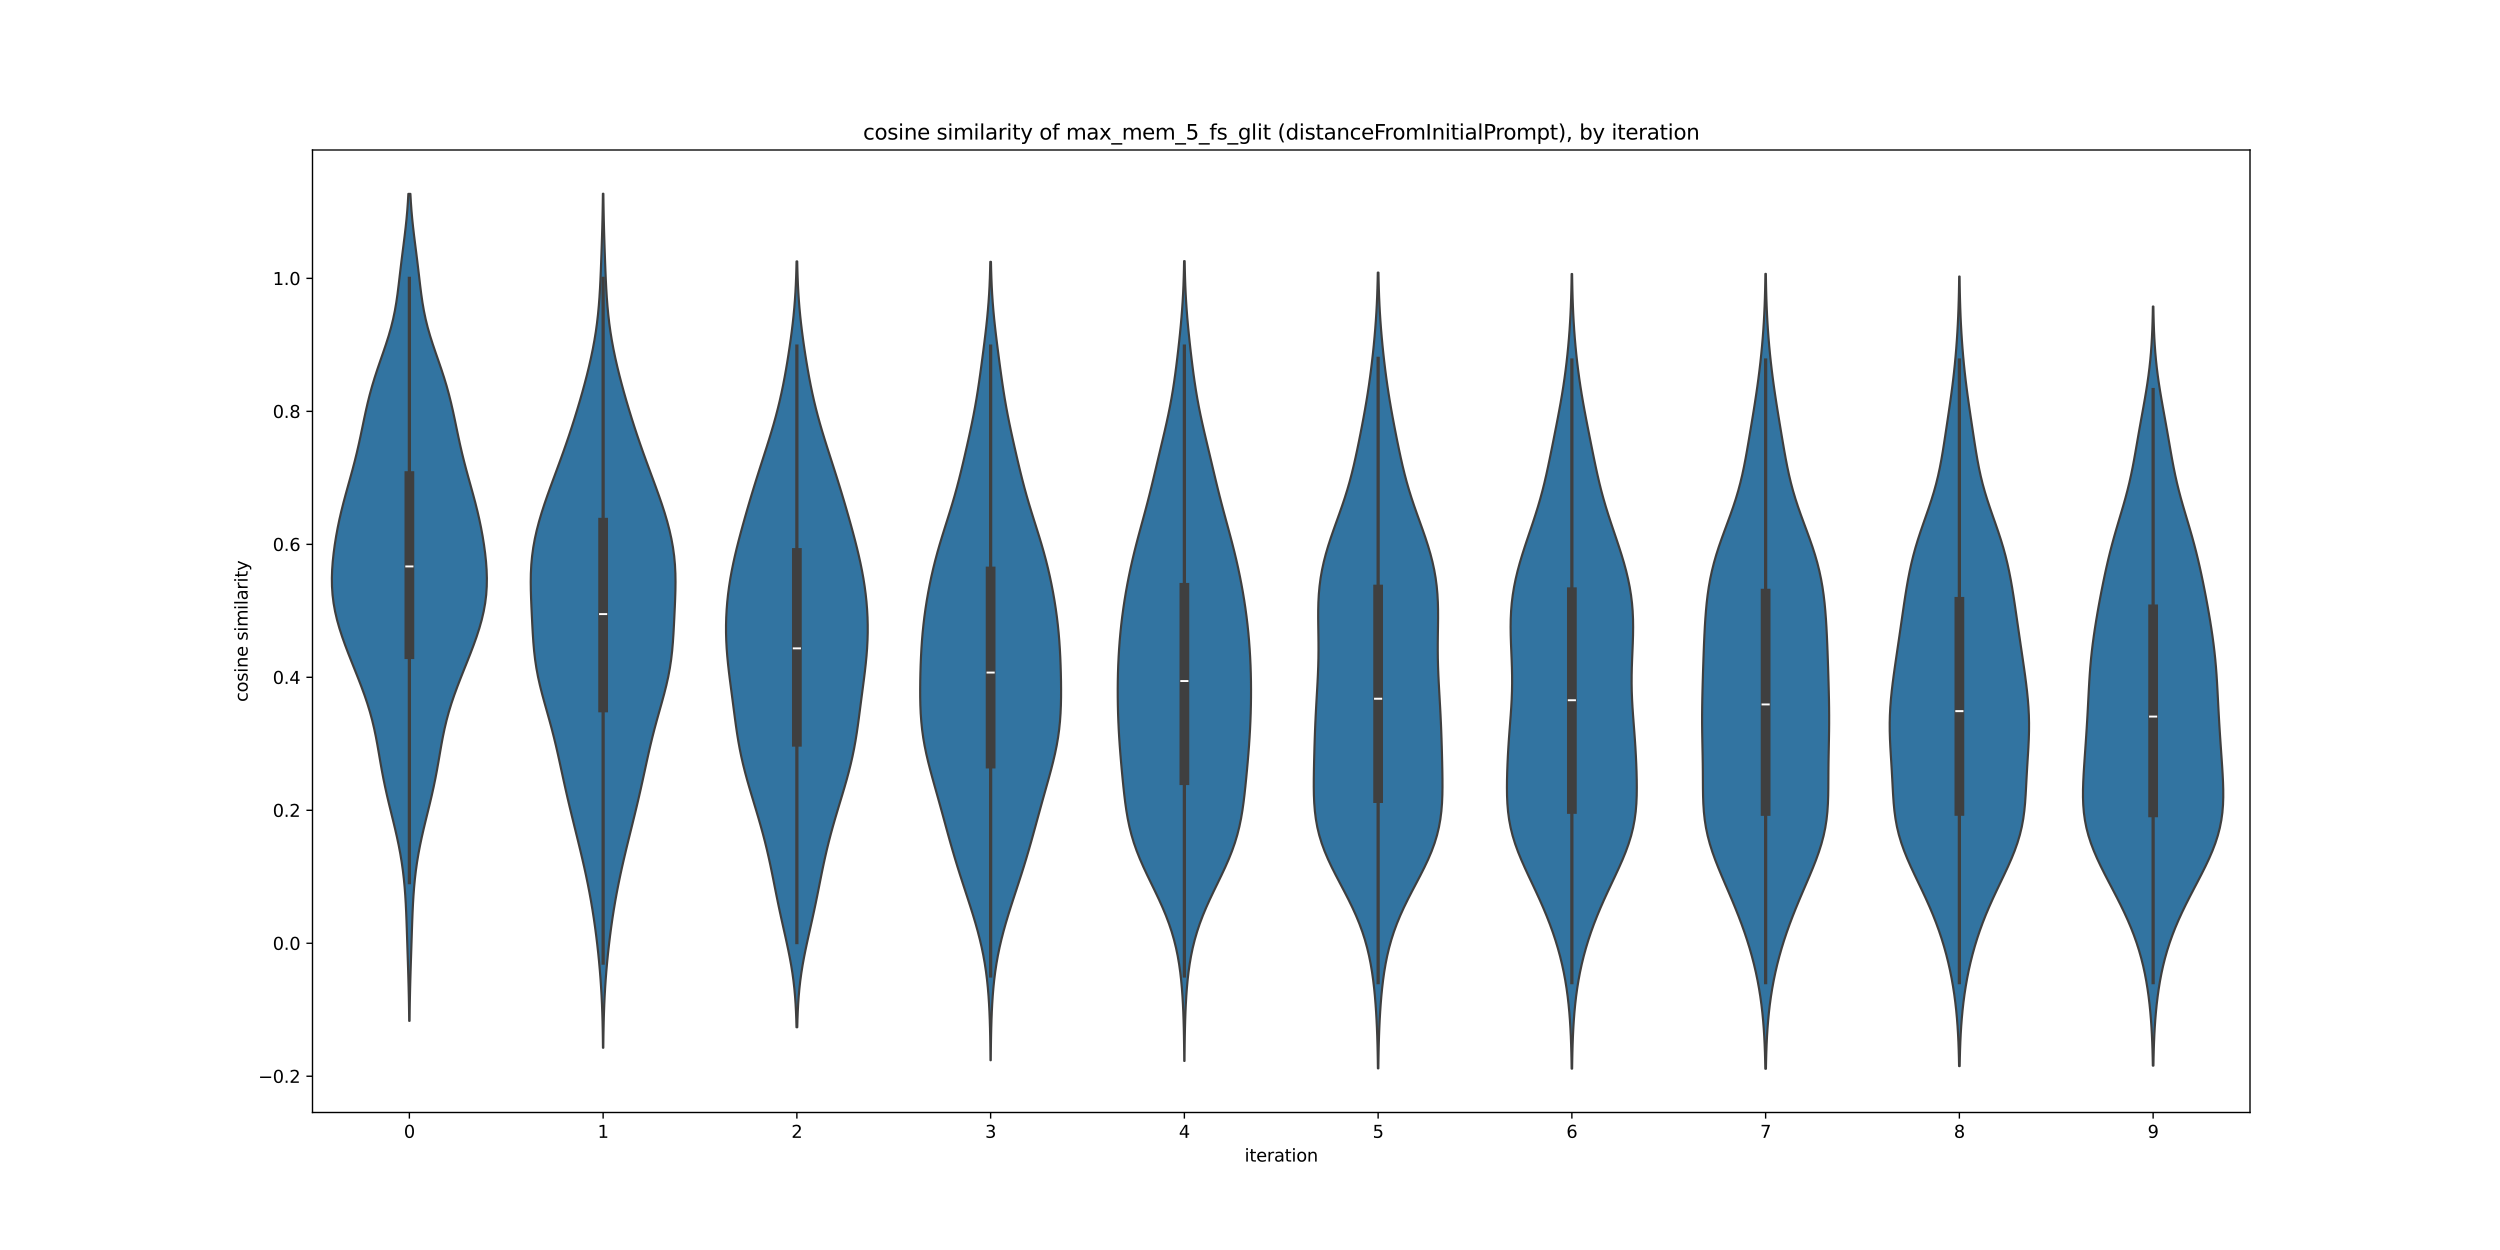 <?xml version="1.0" encoding="utf-8" standalone="no"?>
<!DOCTYPE svg PUBLIC "-//W3C//DTD SVG 1.1//EN"
  "http://www.w3.org/Graphics/SVG/1.1/DTD/svg11.dtd">
<svg xmlns:xlink="http://www.w3.org/1999/xlink" width="1440pt" height="720pt" viewBox="0 0 1440 720" xmlns="http://www.w3.org/2000/svg" version="1.1">
 <defs>
  <style type="text/css">*{stroke-linejoin: round; stroke-linecap: butt}</style>
 </defs>
 <g id="figure_1">
  <g id="patch_1">
   <path d="M 0 720 
L 1440 720 
L 1440 0 
L 0 0 
z
" style="fill: #ffffff"/>
  </g>
  <g id="axes_1">
   <g id="patch_2">
    <path d="M 180 640.8 
L 1296 640.8 
L 1296 86.4 
L 180 86.4 
z
" style="fill: #ffffff"/>
   </g>
   <g id="PolyCollection_1">
    <defs>
     <path id="m674bdef2af" d="M 235.911 -131.98 
L 235.689 -131.98 
L 235.635 -136.791 
L 235.563 -141.603 
L 235.472 -146.415 
L 235.361 -151.226 
L 235.233 -156.038 
L 235.091 -160.849 
L 234.94 -165.661 
L 234.784 -170.472 
L 234.627 -175.284 
L 234.471 -180.095 
L 234.312 -184.907 
L 234.143 -189.719 
L 233.951 -194.53 
L 233.721 -199.342 
L 233.434 -204.153 
L 233.071 -208.965 
L 232.616 -213.776 
L 232.053 -218.588 
L 231.375 -223.399 
L 230.577 -228.211 
L 229.664 -233.022 
L 228.648 -237.834 
L 227.548 -242.646 
L 226.39 -247.457 
L 225.206 -252.269 
L 224.031 -257.08 
L 222.895 -261.892 
L 221.825 -266.703 
L 220.833 -271.515 
L 219.92 -276.326 
L 219.068 -281.138 
L 218.245 -285.949 
L 217.408 -290.761 
L 216.51 -295.573 
L 215.506 -300.384 
L 214.36 -305.196 
L 213.05 -310.007 
L 211.573 -314.819 
L 209.94 -319.63 
L 208.178 -324.442 
L 206.321 -329.253 
L 204.408 -334.065 
L 202.483 -338.876 
L 200.586 -343.688 
L 198.76 -348.5 
L 197.048 -353.311 
L 195.493 -358.123 
L 194.135 -362.934 
L 193.01 -367.746 
L 192.145 -372.557 
L 191.552 -377.369 
L 191.229 -382.18 
L 191.16 -386.992 
L 191.316 -391.804 
L 191.665 -396.615 
L 192.176 -401.427 
L 192.824 -406.238 
L 193.594 -411.05 
L 194.478 -415.861 
L 195.476 -420.673 
L 196.582 -425.484 
L 197.787 -430.296 
L 199.07 -435.107 
L 200.402 -439.919 
L 201.744 -444.731 
L 203.062 -449.542 
L 204.324 -454.354 
L 205.512 -459.165 
L 206.622 -463.977 
L 207.666 -468.788 
L 208.669 -473.6 
L 209.667 -478.411 
L 210.699 -483.223 
L 211.803 -488.034 
L 213.01 -492.846 
L 214.342 -497.658 
L 215.801 -502.469 
L 217.371 -507.281 
L 219.017 -512.092 
L 220.687 -516.904 
L 222.319 -521.715 
L 223.851 -526.527 
L 225.231 -531.338 
L 226.427 -536.15 
L 227.433 -540.961 
L 228.264 -545.773 
L 228.959 -550.585 
L 229.566 -555.396 
L 230.131 -560.208 
L 230.694 -565.019 
L 231.275 -569.831 
L 231.877 -574.642 
L 232.49 -579.454 
L 233.09 -584.265 
L 233.654 -589.077 
L 234.159 -593.888 
L 234.589 -598.7 
L 234.939 -603.512 
L 235.211 -608.323 
L 236.389 -608.323 
L 236.389 -608.323 
L 236.661 -603.512 
L 237.011 -598.7 
L 237.441 -593.888 
L 237.946 -589.077 
L 238.51 -584.265 
L 239.11 -579.454 
L 239.723 -574.642 
L 240.325 -569.831 
L 240.906 -565.019 
L 241.469 -560.208 
L 242.034 -555.396 
L 242.641 -550.585 
L 243.336 -545.773 
L 244.167 -540.961 
L 245.173 -536.15 
L 246.369 -531.338 
L 247.749 -526.527 
L 249.281 -521.715 
L 250.913 -516.904 
L 252.583 -512.092 
L 254.229 -507.281 
L 255.799 -502.469 
L 257.258 -497.658 
L 258.59 -492.846 
L 259.797 -488.034 
L 260.901 -483.223 
L 261.933 -478.411 
L 262.931 -473.6 
L 263.934 -468.788 
L 264.978 -463.977 
L 266.088 -459.165 
L 267.276 -454.354 
L 268.538 -449.542 
L 269.856 -444.731 
L 271.198 -439.919 
L 272.53 -435.107 
L 273.813 -430.296 
L 275.018 -425.484 
L 276.124 -420.673 
L 277.122 -415.861 
L 278.006 -411.05 
L 278.776 -406.238 
L 279.424 -401.427 
L 279.935 -396.615 
L 280.284 -391.804 
L 280.44 -386.992 
L 280.371 -382.18 
L 280.048 -377.369 
L 279.455 -372.557 
L 278.59 -367.746 
L 277.465 -362.934 
L 276.107 -358.123 
L 274.552 -353.311 
L 272.84 -348.5 
L 271.014 -343.688 
L 269.117 -338.876 
L 267.192 -334.065 
L 265.279 -329.253 
L 263.422 -324.442 
L 261.66 -319.63 
L 260.027 -314.819 
L 258.55 -310.007 
L 257.24 -305.196 
L 256.094 -300.384 
L 255.09 -295.573 
L 254.192 -290.761 
L 253.355 -285.949 
L 252.532 -281.138 
L 251.68 -276.326 
L 250.767 -271.515 
L 249.775 -266.703 
L 248.705 -261.892 
L 247.569 -257.08 
L 246.394 -252.269 
L 245.21 -247.457 
L 244.052 -242.646 
L 242.952 -237.834 
L 241.936 -233.022 
L 241.023 -228.211 
L 240.225 -223.399 
L 239.547 -218.588 
L 238.984 -213.776 
L 238.529 -208.965 
L 238.166 -204.153 
L 237.879 -199.342 
L 237.649 -194.53 
L 237.457 -189.719 
L 237.288 -184.907 
L 237.129 -180.095 
L 236.973 -175.284 
L 236.816 -170.472 
L 236.66 -165.661 
L 236.509 -160.849 
L 236.367 -156.038 
L 236.239 -151.226 
L 236.128 -146.415 
L 236.037 -141.603 
L 235.965 -136.791 
L 235.911 -131.98 
z
" style="stroke: #3f3f3f; stroke-width: 1.25"/>
    </defs>
    <g clip-path="url(#p2413849e2a)">
     <use xlink:href="#m674bdef2af" x="0" y="720" style="fill: #3274a1; stroke: #3f3f3f; stroke-width: 1.25"/>
    </g>
   </g>
   <g id="PolyCollection_2">
    <defs>
     <path id="mf8438f943d" d="M 347.495 -116.496 
L 347.305 -116.496 
L 347.251 -121.465 
L 347.173 -126.434 
L 347.067 -131.402 
L 346.924 -136.371 
L 346.74 -141.34 
L 346.508 -146.308 
L 346.224 -151.277 
L 345.887 -156.246 
L 345.495 -161.215 
L 345.049 -166.183 
L 344.55 -171.152 
L 343.998 -176.121 
L 343.395 -181.09 
L 342.738 -186.058 
L 342.024 -191.027 
L 341.251 -195.996 
L 340.414 -200.964 
L 339.512 -205.933 
L 338.544 -210.902 
L 337.514 -215.871 
L 336.426 -220.839 
L 335.289 -225.808 
L 334.112 -230.777 
L 332.905 -235.746 
L 331.682 -240.714 
L 330.454 -245.683 
L 329.233 -250.652 
L 328.033 -255.62 
L 326.862 -260.589 
L 325.726 -265.558 
L 324.623 -270.527 
L 323.542 -275.495 
L 322.467 -280.464 
L 321.373 -285.433 
L 320.235 -290.402 
L 319.033 -295.37 
L 317.756 -300.339 
L 316.41 -305.308 
L 315.018 -310.276 
L 313.619 -315.245 
L 312.264 -320.214 
L 311.008 -325.183 
L 309.898 -330.151 
L 308.965 -335.12 
L 308.218 -340.089 
L 307.645 -345.058 
L 307.214 -350.026 
L 306.882 -354.995 
L 306.607 -359.964 
L 306.36 -364.932 
L 306.128 -369.901 
L 305.92 -374.87 
L 305.765 -379.839 
L 305.703 -384.807 
L 305.779 -389.776 
L 306.031 -394.745 
L 306.488 -399.714 
L 307.166 -404.682 
L 308.065 -409.651 
L 309.174 -414.62 
L 310.475 -419.588 
L 311.941 -424.557 
L 313.545 -429.526 
L 315.256 -434.495 
L 317.041 -439.463 
L 318.868 -444.432 
L 320.709 -449.401 
L 322.537 -454.369 
L 324.333 -459.338 
L 326.082 -464.307 
L 327.777 -469.276 
L 329.417 -474.244 
L 331.001 -479.213 
L 332.53 -484.182 
L 334.006 -489.151 
L 335.427 -494.119 
L 336.787 -499.088 
L 338.081 -504.057 
L 339.297 -509.025 
L 340.427 -513.994 
L 341.457 -518.963 
L 342.379 -523.932 
L 343.185 -528.9 
L 343.872 -533.869 
L 344.444 -538.838 
L 344.91 -543.807 
L 345.287 -548.775 
L 345.591 -553.744 
L 345.842 -558.713 
L 346.058 -563.681 
L 346.251 -568.65 
L 346.431 -573.619 
L 346.598 -578.588 
L 346.754 -583.556 
L 346.895 -588.525 
L 347.019 -593.494 
L 347.122 -598.463 
L 347.205 -603.431 
L 347.268 -608.4 
L 347.532 -608.4 
L 347.532 -608.4 
L 347.595 -603.431 
L 347.678 -598.463 
L 347.781 -593.494 
L 347.905 -588.525 
L 348.046 -583.556 
L 348.202 -578.588 
L 348.369 -573.619 
L 348.549 -568.65 
L 348.742 -563.681 
L 348.958 -558.713 
L 349.209 -553.744 
L 349.513 -548.775 
L 349.89 -543.807 
L 350.356 -538.838 
L 350.928 -533.869 
L 351.615 -528.9 
L 352.421 -523.932 
L 353.343 -518.963 
L 354.373 -513.994 
L 355.503 -509.025 
L 356.719 -504.057 
L 358.013 -499.088 
L 359.373 -494.119 
L 360.794 -489.151 
L 362.27 -484.182 
L 363.799 -479.213 
L 365.383 -474.244 
L 367.023 -469.276 
L 368.718 -464.307 
L 370.467 -459.338 
L 372.263 -454.369 
L 374.091 -449.401 
L 375.932 -444.432 
L 377.759 -439.463 
L 379.544 -434.495 
L 381.255 -429.526 
L 382.859 -424.557 
L 384.325 -419.588 
L 385.626 -414.62 
L 386.735 -409.651 
L 387.634 -404.682 
L 388.312 -399.714 
L 388.769 -394.745 
L 389.021 -389.776 
L 389.097 -384.807 
L 389.035 -379.839 
L 388.88 -374.87 
L 388.672 -369.901 
L 388.44 -364.932 
L 388.193 -359.964 
L 387.918 -354.995 
L 387.586 -350.026 
L 387.155 -345.058 
L 386.582 -340.089 
L 385.835 -335.12 
L 384.902 -330.151 
L 383.792 -325.183 
L 382.536 -320.214 
L 381.181 -315.245 
L 379.782 -310.276 
L 378.39 -305.308 
L 377.044 -300.339 
L 375.767 -295.37 
L 374.565 -290.402 
L 373.427 -285.433 
L 372.333 -280.464 
L 371.258 -275.495 
L 370.177 -270.527 
L 369.074 -265.558 
L 367.938 -260.589 
L 366.767 -255.62 
L 365.567 -250.652 
L 364.346 -245.683 
L 363.118 -240.714 
L 361.895 -235.746 
L 360.688 -230.777 
L 359.511 -225.808 
L 358.374 -220.839 
L 357.286 -215.871 
L 356.256 -210.902 
L 355.288 -205.933 
L 354.386 -200.964 
L 353.549 -195.996 
L 352.776 -191.027 
L 352.062 -186.058 
L 351.405 -181.09 
L 350.802 -176.121 
L 350.25 -171.152 
L 349.751 -166.183 
L 349.305 -161.215 
L 348.913 -156.246 
L 348.576 -151.277 
L 348.292 -146.308 
L 348.06 -141.34 
L 347.876 -136.371 
L 347.733 -131.402 
L 347.627 -126.434 
L 347.549 -121.465 
L 347.495 -116.496 
z
" style="stroke: #3f3f3f; stroke-width: 1.25"/>
    </defs>
    <g clip-path="url(#p2413849e2a)">
     <use xlink:href="#mf8438f943d" x="0" y="720" style="fill: #3274a1; stroke: #3f3f3f; stroke-width: 1.25"/>
    </g>
   </g>
   <g id="PolyCollection_3">
    <defs>
     <path id="mcc69be3fec" d="M 459.219 -128.298 
L 458.781 -128.298 
L 458.662 -132.754 
L 458.492 -137.21 
L 458.258 -141.666 
L 457.947 -146.121 
L 457.545 -150.577 
L 457.042 -155.033 
L 456.435 -159.489 
L 455.723 -163.945 
L 454.915 -168.4 
L 454.027 -172.856 
L 453.077 -177.312 
L 452.09 -181.768 
L 451.09 -186.224 
L 450.097 -190.679 
L 449.126 -195.135 
L 448.186 -199.591 
L 447.275 -204.047 
L 446.385 -208.503 
L 445.502 -212.958 
L 444.608 -217.414 
L 443.685 -221.87 
L 442.715 -226.326 
L 441.687 -230.782 
L 440.592 -235.238 
L 439.429 -239.693 
L 438.202 -244.149 
L 436.922 -248.605 
L 435.601 -253.061 
L 434.258 -257.517 
L 432.914 -261.972 
L 431.593 -266.428 
L 430.317 -270.884 
L 429.111 -275.34 
L 427.992 -279.796 
L 426.974 -284.251 
L 426.063 -288.707 
L 425.254 -293.163 
L 424.535 -297.619 
L 423.884 -302.075 
L 423.279 -306.53 
L 422.696 -310.986 
L 422.117 -315.442 
L 421.534 -319.898 
L 420.948 -324.354 
L 420.37 -328.809 
L 419.819 -333.265 
L 419.318 -337.721 
L 418.889 -342.177 
L 418.55 -346.633 
L 418.317 -351.089 
L 418.197 -355.544 
L 418.195 -360 
L 418.312 -364.456 
L 418.549 -368.912 
L 418.903 -373.368 
L 419.376 -377.823 
L 419.963 -382.279 
L 420.663 -386.735 
L 421.469 -391.191 
L 422.374 -395.647 
L 423.366 -400.102 
L 424.435 -404.558 
L 425.565 -409.014 
L 426.746 -413.47 
L 427.966 -417.926 
L 429.218 -422.381 
L 430.498 -426.837 
L 431.805 -431.293 
L 433.139 -435.749 
L 434.501 -440.205 
L 435.89 -444.66 
L 437.303 -449.116 
L 438.732 -453.572 
L 440.166 -458.028 
L 441.593 -462.484 
L 442.995 -466.939 
L 444.356 -471.395 
L 445.662 -475.851 
L 446.898 -480.307 
L 448.057 -484.763 
L 449.135 -489.219 
L 450.133 -493.674 
L 451.056 -498.13 
L 451.914 -502.586 
L 452.715 -507.042 
L 453.469 -511.498 
L 454.181 -515.953 
L 454.853 -520.409 
L 455.486 -524.865 
L 456.073 -529.321 
L 456.61 -533.777 
L 457.091 -538.232 
L 457.51 -542.688 
L 457.866 -547.144 
L 458.159 -551.6 
L 458.393 -556.056 
L 458.573 -560.511 
L 458.709 -564.967 
L 458.807 -569.423 
L 459.193 -569.423 
L 459.193 -569.423 
L 459.291 -564.967 
L 459.427 -560.511 
L 459.607 -556.056 
L 459.841 -551.6 
L 460.134 -547.144 
L 460.49 -542.688 
L 460.909 -538.232 
L 461.39 -533.777 
L 461.927 -529.321 
L 462.514 -524.865 
L 463.147 -520.409 
L 463.819 -515.953 
L 464.531 -511.498 
L 465.285 -507.042 
L 466.086 -502.586 
L 466.944 -498.13 
L 467.867 -493.674 
L 468.865 -489.219 
L 469.943 -484.763 
L 471.102 -480.307 
L 472.338 -475.851 
L 473.644 -471.395 
L 475.005 -466.939 
L 476.407 -462.484 
L 477.834 -458.028 
L 479.268 -453.572 
L 480.697 -449.116 
L 482.11 -444.66 
L 483.499 -440.205 
L 484.861 -435.749 
L 486.195 -431.293 
L 487.502 -426.837 
L 488.782 -422.381 
L 490.034 -417.926 
L 491.254 -413.47 
L 492.435 -409.014 
L 493.565 -404.558 
L 494.634 -400.102 
L 495.626 -395.647 
L 496.531 -391.191 
L 497.337 -386.735 
L 498.037 -382.279 
L 498.624 -377.823 
L 499.097 -373.368 
L 499.451 -368.912 
L 499.688 -364.456 
L 499.805 -360 
L 499.803 -355.544 
L 499.683 -351.089 
L 499.45 -346.633 
L 499.111 -342.177 
L 498.682 -337.721 
L 498.181 -333.265 
L 497.63 -328.809 
L 497.052 -324.354 
L 496.466 -319.898 
L 495.883 -315.442 
L 495.304 -310.986 
L 494.721 -306.53 
L 494.116 -302.075 
L 493.465 -297.619 
L 492.746 -293.163 
L 491.937 -288.707 
L 491.026 -284.251 
L 490.008 -279.796 
L 488.889 -275.34 
L 487.683 -270.884 
L 486.407 -266.428 
L 485.086 -261.972 
L 483.742 -257.517 
L 482.399 -253.061 
L 481.078 -248.605 
L 479.798 -244.149 
L 478.571 -239.693 
L 477.408 -235.238 
L 476.313 -230.782 
L 475.285 -226.326 
L 474.315 -221.87 
L 473.392 -217.414 
L 472.498 -212.958 
L 471.615 -208.503 
L 470.725 -204.047 
L 469.814 -199.591 
L 468.874 -195.135 
L 467.903 -190.679 
L 466.91 -186.224 
L 465.91 -181.768 
L 464.923 -177.312 
L 463.973 -172.856 
L 463.085 -168.4 
L 462.277 -163.945 
L 461.565 -159.489 
L 460.958 -155.033 
L 460.455 -150.577 
L 460.053 -146.121 
L 459.742 -141.666 
L 459.508 -137.21 
L 459.338 -132.754 
L 459.219 -128.298 
z
" style="stroke: #3f3f3f; stroke-width: 1.25"/>
    </defs>
    <g clip-path="url(#p2413849e2a)">
     <use xlink:href="#mcc69be3fec" x="0" y="720" style="fill: #3274a1; stroke: #3f3f3f; stroke-width: 1.25"/>
    </g>
   </g>
   <g id="PolyCollection_4">
    <defs>
     <path id="m6cae95fca3" d="M 570.679 -109.309 
L 570.521 -109.309 
L 570.481 -113.955 
L 570.424 -118.6 
L 570.346 -123.245 
L 570.241 -127.89 
L 570.101 -132.535 
L 569.917 -137.18 
L 569.679 -141.825 
L 569.375 -146.47 
L 568.99 -151.115 
L 568.512 -155.76 
L 567.927 -160.406 
L 567.223 -165.051 
L 566.394 -169.696 
L 565.436 -174.341 
L 564.352 -178.986 
L 563.152 -183.631 
L 561.847 -188.276 
L 560.456 -192.921 
L 558.999 -197.566 
L 557.499 -202.211 
L 555.979 -206.857 
L 554.46 -211.502 
L 552.961 -216.147 
L 551.496 -220.792 
L 550.076 -225.437 
L 548.702 -230.082 
L 547.371 -234.727 
L 546.074 -239.372 
L 544.798 -244.017 
L 543.529 -248.663 
L 542.255 -253.308 
L 540.968 -257.953 
L 539.666 -262.598 
L 538.358 -267.243 
L 537.061 -271.888 
L 535.803 -276.533 
L 534.613 -281.178 
L 533.526 -285.823 
L 532.571 -290.468 
L 531.77 -295.114 
L 531.133 -299.759 
L 530.657 -304.404 
L 530.33 -309.049 
L 530.13 -313.694 
L 530.033 -318.339 
L 530.016 -322.984 
L 530.061 -327.629 
L 530.155 -332.274 
L 530.296 -336.92 
L 530.485 -341.565 
L 530.731 -346.21 
L 531.043 -350.855 
L 531.43 -355.5 
L 531.899 -360.145 
L 532.453 -364.79 
L 533.094 -369.435 
L 533.82 -374.08 
L 534.63 -378.725 
L 535.522 -383.371 
L 536.5 -388.016 
L 537.567 -392.661 
L 538.726 -397.306 
L 539.977 -401.951 
L 541.312 -406.596 
L 542.717 -411.241 
L 544.169 -415.886 
L 545.638 -420.531 
L 547.093 -425.177 
L 548.507 -429.822 
L 549.861 -434.467 
L 551.144 -439.112 
L 552.361 -443.757 
L 553.52 -448.402 
L 554.636 -453.047 
L 555.722 -457.692 
L 556.786 -462.337 
L 557.829 -466.982 
L 558.845 -471.628 
L 559.823 -476.273 
L 560.752 -480.918 
L 561.623 -485.563 
L 562.432 -490.208 
L 563.182 -494.853 
L 563.882 -499.498 
L 564.544 -504.143 
L 565.179 -508.788 
L 565.798 -513.434 
L 566.403 -518.079 
L 566.994 -522.724 
L 567.563 -527.369 
L 568.099 -532.014 
L 568.591 -536.659 
L 569.028 -541.304 
L 569.405 -545.949 
L 569.717 -550.594 
L 569.968 -555.239 
L 570.161 -559.885 
L 570.305 -564.53 
L 570.408 -569.175 
L 570.792 -569.175 
L 570.792 -569.175 
L 570.895 -564.53 
L 571.039 -559.885 
L 571.232 -555.239 
L 571.483 -550.594 
L 571.795 -545.949 
L 572.172 -541.304 
L 572.609 -536.659 
L 573.101 -532.014 
L 573.637 -527.369 
L 574.206 -522.724 
L 574.797 -518.079 
L 575.402 -513.434 
L 576.021 -508.788 
L 576.656 -504.143 
L 577.318 -499.498 
L 578.018 -494.853 
L 578.768 -490.208 
L 579.577 -485.563 
L 580.448 -480.918 
L 581.377 -476.273 
L 582.355 -471.628 
L 583.371 -466.982 
L 584.414 -462.337 
L 585.478 -457.692 
L 586.564 -453.047 
L 587.68 -448.402 
L 588.839 -443.757 
L 590.056 -439.112 
L 591.339 -434.467 
L 592.693 -429.822 
L 594.107 -425.177 
L 595.562 -420.531 
L 597.031 -415.886 
L 598.483 -411.241 
L 599.888 -406.596 
L 601.223 -401.951 
L 602.474 -397.306 
L 603.633 -392.661 
L 604.7 -388.016 
L 605.678 -383.371 
L 606.57 -378.725 
L 607.38 -374.08 
L 608.106 -369.435 
L 608.747 -364.79 
L 609.301 -360.145 
L 609.77 -355.5 
L 610.157 -350.855 
L 610.469 -346.21 
L 610.715 -341.565 
L 610.904 -336.92 
L 611.045 -332.274 
L 611.139 -327.629 
L 611.184 -322.984 
L 611.167 -318.339 
L 611.07 -313.694 
L 610.87 -309.049 
L 610.543 -304.404 
L 610.067 -299.759 
L 609.43 -295.114 
L 608.629 -290.468 
L 607.674 -285.823 
L 606.587 -281.178 
L 605.397 -276.533 
L 604.139 -271.888 
L 602.842 -267.243 
L 601.534 -262.598 
L 600.232 -257.953 
L 598.945 -253.308 
L 597.671 -248.663 
L 596.402 -244.017 
L 595.126 -239.372 
L 593.829 -234.727 
L 592.498 -230.082 
L 591.124 -225.437 
L 589.704 -220.792 
L 588.239 -216.147 
L 586.74 -211.502 
L 585.221 -206.857 
L 583.701 -202.211 
L 582.201 -197.566 
L 580.744 -192.921 
L 579.353 -188.276 
L 578.048 -183.631 
L 576.848 -178.986 
L 575.764 -174.341 
L 574.806 -169.696 
L 573.977 -165.051 
L 573.273 -160.406 
L 572.688 -155.76 
L 572.21 -151.115 
L 571.825 -146.47 
L 571.521 -141.825 
L 571.283 -137.18 
L 571.099 -132.535 
L 570.959 -127.89 
L 570.854 -123.245 
L 570.776 -118.6 
L 570.719 -113.955 
L 570.679 -109.309 
z
" style="stroke: #3f3f3f; stroke-width: 1.25"/>
    </defs>
    <g clip-path="url(#p2413849e2a)">
     <use xlink:href="#m6cae95fca3" x="0" y="720" style="fill: #3274a1; stroke: #3f3f3f; stroke-width: 1.25"/>
    </g>
   </g>
   <g id="PolyCollection_5">
    <defs>
     <path id="m4c993b4fbe" d="M 682.276 -108.898 
L 682.124 -108.898 
L 682.085 -113.552 
L 682.032 -118.205 
L 681.96 -122.858 
L 681.865 -127.512 
L 681.739 -132.165 
L 681.576 -136.819 
L 681.367 -141.472 
L 681.101 -146.126 
L 680.764 -150.779 
L 680.339 -155.432 
L 679.809 -160.086 
L 679.153 -164.739 
L 678.35 -169.393 
L 677.38 -174.046 
L 676.224 -178.699 
L 674.87 -183.353 
L 673.311 -188.006 
L 671.551 -192.66 
L 669.608 -197.313 
L 667.51 -201.966 
L 665.303 -206.62 
L 663.042 -211.273 
L 660.792 -215.927 
L 658.616 -220.58 
L 656.578 -225.234 
L 654.726 -229.887 
L 653.094 -234.54 
L 651.696 -239.194 
L 650.527 -243.847 
L 649.564 -248.501 
L 648.774 -253.154 
L 648.117 -257.807 
L 647.552 -262.461 
L 647.049 -267.114 
L 646.583 -271.768 
L 646.142 -276.421 
L 645.723 -281.074 
L 645.331 -285.728 
L 644.974 -290.381 
L 644.658 -295.035 
L 644.39 -299.688 
L 644.172 -304.342 
L 644.004 -308.995 
L 643.888 -313.648 
L 643.822 -318.302 
L 643.807 -322.955 
L 643.847 -327.609 
L 643.943 -332.262 
L 644.098 -336.915 
L 644.316 -341.569 
L 644.596 -346.222 
L 644.943 -350.876 
L 645.357 -355.529 
L 645.841 -360.182 
L 646.396 -364.836 
L 647.023 -369.489 
L 647.721 -374.143 
L 648.491 -378.796 
L 649.33 -383.449 
L 650.238 -388.103 
L 651.216 -392.756 
L 652.262 -397.41 
L 653.376 -402.063 
L 654.551 -406.717 
L 655.775 -411.37 
L 657.033 -416.023 
L 658.302 -420.677 
L 659.563 -425.33 
L 660.796 -429.984 
L 661.992 -434.637 
L 663.15 -439.29 
L 664.276 -443.944 
L 665.383 -448.597 
L 666.483 -453.251 
L 667.586 -457.904 
L 668.695 -462.557 
L 669.801 -467.211 
L 670.892 -471.864 
L 671.95 -476.518 
L 672.955 -481.171 
L 673.893 -485.825 
L 674.755 -490.478 
L 675.542 -495.131 
L 676.259 -499.785 
L 676.917 -504.438 
L 677.528 -509.092 
L 678.103 -513.745 
L 678.649 -518.398 
L 679.167 -523.052 
L 679.656 -527.705 
L 680.11 -532.359 
L 680.522 -537.012 
L 680.886 -541.665 
L 681.199 -546.319 
L 681.458 -550.972 
L 681.666 -555.626 
L 681.827 -560.279 
L 681.948 -564.933 
L 682.034 -569.586 
L 682.366 -569.586 
L 682.366 -569.586 
L 682.452 -564.933 
L 682.573 -560.279 
L 682.734 -555.626 
L 682.942 -550.972 
L 683.201 -546.319 
L 683.514 -541.665 
L 683.878 -537.012 
L 684.29 -532.359 
L 684.744 -527.705 
L 685.233 -523.052 
L 685.751 -518.398 
L 686.297 -513.745 
L 686.872 -509.092 
L 687.483 -504.438 
L 688.141 -499.785 
L 688.858 -495.131 
L 689.645 -490.478 
L 690.507 -485.825 
L 691.445 -481.171 
L 692.45 -476.518 
L 693.508 -471.864 
L 694.599 -467.211 
L 695.705 -462.557 
L 696.814 -457.904 
L 697.917 -453.251 
L 699.017 -448.597 
L 700.124 -443.944 
L 701.25 -439.29 
L 702.408 -434.637 
L 703.604 -429.984 
L 704.837 -425.33 
L 706.098 -420.677 
L 707.367 -416.023 
L 708.625 -411.37 
L 709.849 -406.717 
L 711.024 -402.063 
L 712.138 -397.41 
L 713.184 -392.756 
L 714.162 -388.103 
L 715.07 -383.449 
L 715.909 -378.796 
L 716.679 -374.143 
L 717.377 -369.489 
L 718.004 -364.836 
L 718.559 -360.182 
L 719.043 -355.529 
L 719.457 -350.876 
L 719.804 -346.222 
L 720.084 -341.569 
L 720.302 -336.915 
L 720.457 -332.262 
L 720.553 -327.609 
L 720.593 -322.955 
L 720.578 -318.302 
L 720.512 -313.648 
L 720.396 -308.995 
L 720.228 -304.342 
L 720.01 -299.688 
L 719.742 -295.035 
L 719.426 -290.381 
L 719.069 -285.728 
L 718.677 -281.074 
L 718.258 -276.421 
L 717.817 -271.768 
L 717.351 -267.114 
L 716.848 -262.461 
L 716.283 -257.807 
L 715.626 -253.154 
L 714.836 -248.501 
L 713.873 -243.847 
L 712.704 -239.194 
L 711.306 -234.54 
L 709.674 -229.887 
L 707.822 -225.234 
L 705.784 -220.58 
L 703.608 -215.927 
L 701.358 -211.273 
L 699.097 -206.62 
L 696.89 -201.966 
L 694.792 -197.313 
L 692.849 -192.66 
L 691.089 -188.006 
L 689.53 -183.353 
L 688.176 -178.699 
L 687.02 -174.046 
L 686.05 -169.393 
L 685.247 -164.739 
L 684.591 -160.086 
L 684.061 -155.432 
L 683.636 -150.779 
L 683.299 -146.126 
L 683.033 -141.472 
L 682.824 -136.819 
L 682.661 -132.165 
L 682.535 -127.512 
L 682.44 -122.858 
L 682.368 -118.205 
L 682.315 -113.552 
L 682.276 -108.898 
z
" style="stroke: #3f3f3f; stroke-width: 1.25"/>
    </defs>
    <g clip-path="url(#p2413849e2a)">
     <use xlink:href="#m4c993b4fbe" x="0" y="720" style="fill: #3274a1; stroke: #3f3f3f; stroke-width: 1.25"/>
    </g>
   </g>
   <g id="PolyCollection_6">
    <defs>
     <path id="ma47fdd3562" d="M 793.924 -104.629 
L 793.676 -104.629 
L 793.616 -109.259 
L 793.535 -113.889 
L 793.427 -118.519 
L 793.288 -123.149 
L 793.113 -127.778 
L 792.897 -132.408 
L 792.634 -137.038 
L 792.316 -141.668 
L 791.935 -146.297 
L 791.479 -150.927 
L 790.932 -155.557 
L 790.278 -160.187 
L 789.496 -164.817 
L 788.566 -169.446 
L 787.466 -174.076 
L 786.177 -178.706 
L 784.686 -183.336 
L 782.984 -187.966 
L 781.075 -192.595 
L 778.975 -197.225 
L 776.713 -201.855 
L 774.335 -206.485 
L 771.9 -211.115 
L 769.477 -215.744 
L 767.14 -220.374 
L 764.959 -225.004 
L 762.995 -229.634 
L 761.296 -234.264 
L 759.886 -238.893 
L 758.773 -243.523 
L 757.942 -248.153 
L 757.365 -252.783 
L 757 -257.413 
L 756.804 -262.042 
L 756.732 -266.672 
L 756.744 -271.302 
L 756.809 -275.932 
L 756.903 -280.562 
L 757.017 -285.191 
L 757.144 -289.821 
L 757.288 -294.451 
L 757.453 -299.081 
L 757.643 -303.71 
L 757.861 -308.34 
L 758.105 -312.97 
L 758.367 -317.6 
L 758.634 -322.23 
L 758.889 -326.859 
L 759.114 -331.489 
L 759.29 -336.119 
L 759.405 -340.749 
L 759.454 -345.379 
L 759.443 -350.008 
L 759.388 -354.638 
L 759.318 -359.268 
L 759.268 -363.898 
L 759.28 -368.528 
L 759.394 -373.157 
L 759.646 -377.787 
L 760.065 -382.417 
L 760.672 -387.047 
L 761.477 -391.677 
L 762.481 -396.306 
L 763.674 -400.936 
L 765.035 -405.566 
L 766.535 -410.196 
L 768.134 -414.826 
L 769.789 -419.455 
L 771.45 -424.085 
L 773.072 -428.715 
L 774.62 -433.345 
L 776.066 -437.974 
L 777.399 -442.604 
L 778.622 -447.234 
L 779.748 -451.864 
L 780.796 -456.494 
L 781.787 -461.123 
L 782.738 -465.753 
L 783.66 -470.383 
L 784.557 -475.013 
L 785.427 -479.643 
L 786.263 -484.272 
L 787.058 -488.902 
L 787.806 -493.532 
L 788.505 -498.162 
L 789.154 -502.792 
L 789.756 -507.421 
L 790.314 -512.051 
L 790.83 -516.681 
L 791.306 -521.311 
L 791.74 -525.941 
L 792.132 -530.57 
L 792.478 -535.2 
L 792.777 -539.83 
L 793.029 -544.46 
L 793.234 -549.09 
L 793.396 -553.719 
L 793.521 -558.349 
L 793.612 -562.979 
L 793.988 -562.979 
L 793.988 -562.979 
L 794.079 -558.349 
L 794.204 -553.719 
L 794.366 -549.09 
L 794.571 -544.46 
L 794.823 -539.83 
L 795.122 -535.2 
L 795.468 -530.57 
L 795.86 -525.941 
L 796.294 -521.311 
L 796.77 -516.681 
L 797.286 -512.051 
L 797.844 -507.421 
L 798.446 -502.792 
L 799.095 -498.162 
L 799.794 -493.532 
L 800.542 -488.902 
L 801.337 -484.272 
L 802.173 -479.643 
L 803.043 -475.013 
L 803.94 -470.383 
L 804.862 -465.753 
L 805.813 -461.123 
L 806.804 -456.494 
L 807.852 -451.864 
L 808.978 -447.234 
L 810.201 -442.604 
L 811.534 -437.974 
L 812.98 -433.345 
L 814.528 -428.715 
L 816.15 -424.085 
L 817.811 -419.455 
L 819.466 -414.826 
L 821.065 -410.196 
L 822.565 -405.566 
L 823.926 -400.936 
L 825.119 -396.306 
L 826.123 -391.677 
L 826.928 -387.047 
L 827.535 -382.417 
L 827.954 -377.787 
L 828.206 -373.157 
L 828.32 -368.528 
L 828.332 -363.898 
L 828.282 -359.268 
L 828.212 -354.638 
L 828.157 -350.008 
L 828.146 -345.379 
L 828.195 -340.749 
L 828.31 -336.119 
L 828.486 -331.489 
L 828.711 -326.859 
L 828.966 -322.23 
L 829.233 -317.6 
L 829.495 -312.97 
L 829.739 -308.34 
L 829.957 -303.71 
L 830.147 -299.081 
L 830.312 -294.451 
L 830.456 -289.821 
L 830.583 -285.191 
L 830.697 -280.562 
L 830.791 -275.932 
L 830.856 -271.302 
L 830.868 -266.672 
L 830.796 -262.042 
L 830.6 -257.413 
L 830.235 -252.783 
L 829.658 -248.153 
L 828.827 -243.523 
L 827.714 -238.893 
L 826.304 -234.264 
L 824.605 -229.634 
L 822.641 -225.004 
L 820.46 -220.374 
L 818.123 -215.744 
L 815.7 -211.115 
L 813.265 -206.485 
L 810.887 -201.855 
L 808.625 -197.225 
L 806.525 -192.595 
L 804.616 -187.966 
L 802.914 -183.336 
L 801.423 -178.706 
L 800.134 -174.076 
L 799.034 -169.446 
L 798.104 -164.817 
L 797.322 -160.187 
L 796.668 -155.557 
L 796.121 -150.927 
L 795.665 -146.297 
L 795.284 -141.668 
L 794.966 -137.038 
L 794.703 -132.408 
L 794.487 -127.778 
L 794.312 -123.149 
L 794.173 -118.519 
L 794.065 -113.889 
L 793.984 -109.259 
L 793.924 -104.629 
z
" style="stroke: #3f3f3f; stroke-width: 1.25"/>
    </defs>
    <g clip-path="url(#p2413849e2a)">
     <use xlink:href="#ma47fdd3562" x="0" y="720" style="fill: #3274a1; stroke: #3f3f3f; stroke-width: 1.25"/>
    </g>
   </g>
   <g id="PolyCollection_7">
    <defs>
     <path id="m5e4c0b38a0" d="M 905.536 -104.477 
L 905.264 -104.477 
L 905.195 -109.1 
L 905.098 -113.723 
L 904.968 -118.346 
L 904.795 -122.969 
L 904.57 -127.592 
L 904.286 -132.216 
L 903.93 -136.839 
L 903.493 -141.462 
L 902.964 -146.085 
L 902.332 -150.708 
L 901.587 -155.331 
L 900.72 -159.955 
L 899.724 -164.578 
L 898.593 -169.201 
L 897.325 -173.824 
L 895.919 -178.447 
L 894.375 -183.071 
L 892.697 -187.694 
L 890.89 -192.317 
L 888.963 -196.94 
L 886.931 -201.563 
L 884.814 -206.186 
L 882.646 -210.81 
L 880.466 -215.433 
L 878.327 -220.056 
L 876.285 -224.679 
L 874.398 -229.302 
L 872.72 -233.925 
L 871.291 -238.549 
L 870.137 -243.172 
L 869.26 -247.795 
L 868.644 -252.418 
L 868.257 -257.041 
L 868.057 -261.664 
L 867.998 -266.288 
L 868.04 -270.911 
L 868.156 -275.534 
L 868.326 -280.157 
L 868.542 -284.78 
L 868.804 -289.403 
L 869.107 -294.027 
L 869.444 -298.65 
L 869.8 -303.273 
L 870.151 -307.896 
L 870.469 -312.519 
L 870.727 -317.143 
L 870.902 -321.766 
L 870.981 -326.389 
L 870.964 -331.012 
L 870.862 -335.635 
L 870.698 -340.258 
L 870.504 -344.882 
L 870.316 -349.505 
L 870.174 -354.128 
L 870.116 -358.751 
L 870.178 -363.374 
L 870.388 -367.997 
L 870.769 -372.621 
L 871.334 -377.244 
L 872.087 -381.867 
L 873.022 -386.49 
L 874.126 -391.113 
L 875.381 -395.736 
L 876.761 -400.36 
L 878.235 -404.983 
L 879.772 -409.606 
L 881.336 -414.229 
L 882.89 -418.852 
L 884.401 -423.476 
L 885.842 -428.099 
L 887.193 -432.722 
L 888.446 -437.345 
L 889.603 -441.968 
L 890.677 -446.591 
L 891.685 -451.215 
L 892.648 -455.838 
L 893.586 -460.461 
L 894.512 -465.084 
L 895.431 -469.707 
L 896.342 -474.33 
L 897.239 -478.954 
L 898.111 -483.577 
L 898.947 -488.2 
L 899.736 -492.823 
L 900.472 -497.446 
L 901.152 -502.069 
L 901.774 -506.693 
L 902.339 -511.316 
L 902.848 -515.939 
L 903.303 -520.562 
L 903.706 -525.185 
L 904.057 -529.809 
L 904.357 -534.432 
L 904.608 -539.055 
L 904.813 -543.678 
L 904.976 -548.301 
L 905.102 -552.924 
L 905.197 -557.548 
L 905.265 -562.171 
L 905.535 -562.171 
L 905.535 -562.171 
L 905.603 -557.548 
L 905.698 -552.924 
L 905.824 -548.301 
L 905.987 -543.678 
L 906.192 -539.055 
L 906.443 -534.432 
L 906.743 -529.809 
L 907.094 -525.185 
L 907.497 -520.562 
L 907.952 -515.939 
L 908.461 -511.316 
L 909.026 -506.693 
L 909.648 -502.069 
L 910.328 -497.446 
L 911.064 -492.823 
L 911.853 -488.2 
L 912.689 -483.577 
L 913.561 -478.954 
L 914.458 -474.33 
L 915.369 -469.707 
L 916.288 -465.084 
L 917.214 -460.461 
L 918.152 -455.838 
L 919.115 -451.215 
L 920.123 -446.591 
L 921.197 -441.968 
L 922.354 -437.345 
L 923.607 -432.722 
L 924.958 -428.099 
L 926.399 -423.476 
L 927.91 -418.852 
L 929.464 -414.229 
L 931.028 -409.606 
L 932.565 -404.983 
L 934.039 -400.36 
L 935.419 -395.736 
L 936.674 -391.113 
L 937.778 -386.49 
L 938.713 -381.867 
L 939.466 -377.244 
L 940.031 -372.621 
L 940.412 -367.997 
L 940.622 -363.374 
L 940.684 -358.751 
L 940.626 -354.128 
L 940.484 -349.505 
L 940.296 -344.882 
L 940.102 -340.258 
L 939.938 -335.635 
L 939.836 -331.012 
L 939.819 -326.389 
L 939.898 -321.766 
L 940.073 -317.143 
L 940.331 -312.519 
L 940.649 -307.896 
L 941 -303.273 
L 941.356 -298.65 
L 941.693 -294.027 
L 941.996 -289.403 
L 942.258 -284.78 
L 942.474 -280.157 
L 942.644 -275.534 
L 942.76 -270.911 
L 942.802 -266.288 
L 942.743 -261.664 
L 942.543 -257.041 
L 942.156 -252.418 
L 941.54 -247.795 
L 940.663 -243.172 
L 939.509 -238.549 
L 938.08 -233.925 
L 936.402 -229.302 
L 934.515 -224.679 
L 932.473 -220.056 
L 930.334 -215.433 
L 928.154 -210.81 
L 925.986 -206.186 
L 923.869 -201.563 
L 921.837 -196.94 
L 919.91 -192.317 
L 918.103 -187.694 
L 916.425 -183.071 
L 914.881 -178.447 
L 913.475 -173.824 
L 912.207 -169.201 
L 911.076 -164.578 
L 910.08 -159.955 
L 909.213 -155.331 
L 908.468 -150.708 
L 907.836 -146.085 
L 907.307 -141.462 
L 906.87 -136.839 
L 906.514 -132.216 
L 906.23 -127.592 
L 906.005 -122.969 
L 905.832 -118.346 
L 905.702 -113.723 
L 905.605 -109.1 
L 905.536 -104.477 
z
" style="stroke: #3f3f3f; stroke-width: 1.25"/>
    </defs>
    <g clip-path="url(#p2413849e2a)">
     <use xlink:href="#m5e4c0b38a0" x="0" y="720" style="fill: #3274a1; stroke: #3f3f3f; stroke-width: 1.25"/>
    </g>
   </g>
   <g id="PolyCollection_8">
    <defs>
     <path id="mfcfe6d4dcf" d="M 1017.177 -104.4 
L 1016.823 -104.4 
L 1016.732 -109.025 
L 1016.606 -113.649 
L 1016.434 -118.274 
L 1016.209 -122.899 
L 1015.919 -127.524 
L 1015.555 -132.148 
L 1015.109 -136.773 
L 1014.571 -141.398 
L 1013.935 -146.022 
L 1013.195 -150.647 
L 1012.344 -155.272 
L 1011.38 -159.897 
L 1010.299 -164.521 
L 1009.101 -169.146 
L 1007.785 -173.771 
L 1006.353 -178.396 
L 1004.808 -183.02 
L 1003.156 -187.645 
L 1001.404 -192.27 
L 999.563 -196.894 
L 997.649 -201.519 
L 995.683 -206.144 
L 993.693 -210.769 
L 991.718 -215.393 
L 989.799 -220.018 
L 987.984 -224.643 
L 986.323 -229.267 
L 984.861 -233.892 
L 983.63 -238.517 
L 982.651 -243.142 
L 981.924 -247.766 
L 981.427 -252.391 
L 981.124 -257.016 
L 980.965 -261.64 
L 980.895 -266.265 
L 980.865 -270.89 
L 980.837 -275.515 
L 980.788 -280.139 
L 980.715 -284.764 
L 980.623 -289.389 
L 980.531 -294.014 
L 980.456 -298.638 
L 980.413 -303.263 
L 980.411 -307.888 
L 980.449 -312.512 
L 980.524 -317.137 
L 980.626 -321.762 
L 980.747 -326.387 
L 980.881 -331.011 
L 981.025 -335.636 
L 981.179 -340.261 
L 981.344 -344.885 
L 981.526 -349.51 
L 981.733 -354.135 
L 981.973 -358.76 
L 982.26 -363.384 
L 982.61 -368.009 
L 983.044 -372.634 
L 983.584 -377.258 
L 984.253 -381.883 
L 985.072 -386.508 
L 986.057 -391.133 
L 987.215 -395.757 
L 988.543 -400.382 
L 990.023 -405.007 
L 991.627 -409.632 
L 993.311 -414.256 
L 995.026 -418.881 
L 996.72 -423.506 
L 998.342 -428.13 
L 999.854 -432.755 
L 1001.232 -437.38 
L 1002.466 -442.005 
L 1003.565 -446.629 
L 1004.548 -451.254 
L 1005.443 -455.879 
L 1006.277 -460.503 
L 1007.075 -465.128 
L 1007.855 -469.753 
L 1008.625 -474.378 
L 1009.389 -479.002 
L 1010.14 -483.627 
L 1010.872 -488.252 
L 1011.575 -492.876 
L 1012.244 -497.501 
L 1012.871 -502.126 
L 1013.455 -506.751 
L 1013.993 -511.375 
L 1014.483 -516 
L 1014.926 -520.625 
L 1015.32 -525.25 
L 1015.665 -529.874 
L 1015.962 -534.499 
L 1016.211 -539.124 
L 1016.415 -543.748 
L 1016.577 -548.373 
L 1016.703 -552.998 
L 1016.797 -557.623 
L 1016.865 -562.247 
L 1017.135 -562.247 
L 1017.135 -562.247 
L 1017.203 -557.623 
L 1017.297 -552.998 
L 1017.423 -548.373 
L 1017.585 -543.748 
L 1017.789 -539.124 
L 1018.038 -534.499 
L 1018.335 -529.874 
L 1018.68 -525.25 
L 1019.074 -520.625 
L 1019.517 -516 
L 1020.007 -511.375 
L 1020.545 -506.751 
L 1021.129 -502.126 
L 1021.756 -497.501 
L 1022.425 -492.876 
L 1023.128 -488.252 
L 1023.86 -483.627 
L 1024.611 -479.002 
L 1025.375 -474.378 
L 1026.145 -469.753 
L 1026.925 -465.128 
L 1027.723 -460.503 
L 1028.557 -455.879 
L 1029.452 -451.254 
L 1030.435 -446.629 
L 1031.534 -442.005 
L 1032.768 -437.38 
L 1034.146 -432.755 
L 1035.658 -428.13 
L 1037.28 -423.506 
L 1038.974 -418.881 
L 1040.689 -414.256 
L 1042.373 -409.632 
L 1043.977 -405.007 
L 1045.457 -400.382 
L 1046.785 -395.757 
L 1047.943 -391.133 
L 1048.928 -386.508 
L 1049.747 -381.883 
L 1050.416 -377.258 
L 1050.956 -372.634 
L 1051.39 -368.009 
L 1051.74 -363.384 
L 1052.027 -358.76 
L 1052.267 -354.135 
L 1052.474 -349.51 
L 1052.656 -344.885 
L 1052.821 -340.261 
L 1052.975 -335.636 
L 1053.119 -331.011 
L 1053.253 -326.387 
L 1053.374 -321.762 
L 1053.476 -317.137 
L 1053.551 -312.512 
L 1053.589 -307.888 
L 1053.587 -303.263 
L 1053.544 -298.638 
L 1053.469 -294.014 
L 1053.377 -289.389 
L 1053.285 -284.764 
L 1053.212 -280.139 
L 1053.163 -275.515 
L 1053.135 -270.89 
L 1053.105 -266.265 
L 1053.035 -261.64 
L 1052.876 -257.016 
L 1052.573 -252.391 
L 1052.076 -247.766 
L 1051.349 -243.142 
L 1050.37 -238.517 
L 1049.139 -233.892 
L 1047.677 -229.267 
L 1046.016 -224.643 
L 1044.201 -220.018 
L 1042.282 -215.393 
L 1040.307 -210.769 
L 1038.317 -206.144 
L 1036.351 -201.519 
L 1034.437 -196.894 
L 1032.596 -192.27 
L 1030.844 -187.645 
L 1029.192 -183.02 
L 1027.647 -178.396 
L 1026.215 -173.771 
L 1024.899 -169.146 
L 1023.701 -164.521 
L 1022.62 -159.897 
L 1021.656 -155.272 
L 1020.805 -150.647 
L 1020.065 -146.022 
L 1019.429 -141.398 
L 1018.891 -136.773 
L 1018.445 -132.148 
L 1018.081 -127.524 
L 1017.791 -122.899 
L 1017.566 -118.274 
L 1017.394 -113.649 
L 1017.268 -109.025 
L 1017.177 -104.4 
z
" style="stroke: #3f3f3f; stroke-width: 1.25"/>
    </defs>
    <g clip-path="url(#p2413849e2a)">
     <use xlink:href="#mfcfe6d4dcf" x="0" y="720" style="fill: #3274a1; stroke: #3f3f3f; stroke-width: 1.25"/>
    </g>
   </g>
   <g id="PolyCollection_9">
    <defs>
     <path id="m31b7609e4f" d="M 1128.771 -105.932 
L 1128.429 -105.932 
L 1128.339 -110.526 
L 1128.215 -115.12 
L 1128.047 -119.713 
L 1127.827 -124.307 
L 1127.545 -128.901 
L 1127.193 -133.495 
L 1126.763 -138.089 
L 1126.249 -142.682 
L 1125.642 -147.276 
L 1124.937 -151.87 
L 1124.127 -156.464 
L 1123.208 -161.057 
L 1122.175 -165.651 
L 1121.021 -170.245 
L 1119.742 -174.839 
L 1118.333 -179.432 
L 1116.79 -184.026 
L 1115.11 -188.62 
L 1113.295 -193.214 
L 1111.351 -197.808 
L 1109.294 -202.401 
L 1107.15 -206.995 
L 1104.956 -211.589 
L 1102.761 -216.183 
L 1100.622 -220.776 
L 1098.599 -225.37 
L 1096.75 -229.964 
L 1095.123 -234.558 
L 1093.752 -239.151 
L 1092.649 -243.745 
L 1091.804 -248.339 
L 1091.186 -252.933 
L 1090.747 -257.526 
L 1090.427 -262.12 
L 1090.17 -266.714 
L 1089.929 -271.308 
L 1089.673 -275.902 
L 1089.396 -280.495 
L 1089.108 -285.089 
L 1088.837 -289.683 
L 1088.619 -294.277 
L 1088.488 -298.87 
L 1088.469 -303.464 
L 1088.577 -308.058 
L 1088.814 -312.652 
L 1089.17 -317.245 
L 1089.628 -321.839 
L 1090.167 -326.433 
L 1090.767 -331.027 
L 1091.408 -335.621 
L 1092.073 -340.214 
L 1092.749 -344.808 
L 1093.427 -349.402 
L 1094.1 -353.996 
L 1094.767 -358.589 
L 1095.43 -363.183 
L 1096.094 -367.777 
L 1096.769 -372.371 
L 1097.471 -376.964 
L 1098.216 -381.558 
L 1099.024 -386.152 
L 1099.919 -390.746 
L 1100.921 -395.34 
L 1102.047 -399.933 
L 1103.306 -404.527 
L 1104.696 -409.121 
L 1106.198 -413.715 
L 1107.778 -418.308 
L 1109.391 -422.902 
L 1110.985 -427.496 
L 1112.509 -432.09 
L 1113.922 -436.683 
L 1115.197 -441.277 
L 1116.326 -445.871 
L 1117.316 -450.465 
L 1118.192 -455.058 
L 1118.982 -459.652 
L 1119.717 -464.246 
L 1120.422 -468.84 
L 1121.116 -473.434 
L 1121.804 -478.027 
L 1122.486 -482.621 
L 1123.154 -487.215 
L 1123.799 -491.809 
L 1124.411 -496.402 
L 1124.982 -500.996 
L 1125.507 -505.59 
L 1125.985 -510.184 
L 1126.416 -514.777 
L 1126.8 -519.371 
L 1127.14 -523.965 
L 1127.437 -528.559 
L 1127.692 -533.153 
L 1127.907 -537.746 
L 1128.084 -542.34 
L 1128.226 -546.934 
L 1128.336 -551.528 
L 1128.419 -556.121 
L 1128.48 -560.715 
L 1128.72 -560.715 
L 1128.72 -560.715 
L 1128.781 -556.121 
L 1128.864 -551.528 
L 1128.974 -546.934 
L 1129.116 -542.34 
L 1129.293 -537.746 
L 1129.508 -533.153 
L 1129.763 -528.559 
L 1130.06 -523.965 
L 1130.4 -519.371 
L 1130.784 -514.777 
L 1131.215 -510.184 
L 1131.693 -505.59 
L 1132.218 -500.996 
L 1132.789 -496.402 
L 1133.401 -491.809 
L 1134.046 -487.215 
L 1134.714 -482.621 
L 1135.396 -478.027 
L 1136.084 -473.434 
L 1136.778 -468.84 
L 1137.483 -464.246 
L 1138.218 -459.652 
L 1139.008 -455.058 
L 1139.884 -450.465 
L 1140.874 -445.871 
L 1142.003 -441.277 
L 1143.278 -436.683 
L 1144.691 -432.09 
L 1146.215 -427.496 
L 1147.809 -422.902 
L 1149.422 -418.308 
L 1151.002 -413.715 
L 1152.504 -409.121 
L 1153.894 -404.527 
L 1155.153 -399.933 
L 1156.279 -395.34 
L 1157.281 -390.746 
L 1158.176 -386.152 
L 1158.984 -381.558 
L 1159.729 -376.964 
L 1160.431 -372.371 
L 1161.106 -367.777 
L 1161.77 -363.183 
L 1162.433 -358.589 
L 1163.1 -353.996 
L 1163.773 -349.402 
L 1164.451 -344.808 
L 1165.127 -340.214 
L 1165.792 -335.621 
L 1166.433 -331.027 
L 1167.033 -326.433 
L 1167.572 -321.839 
L 1168.03 -317.245 
L 1168.386 -312.652 
L 1168.623 -308.058 
L 1168.731 -303.464 
L 1168.712 -298.87 
L 1168.581 -294.277 
L 1168.363 -289.683 
L 1168.092 -285.089 
L 1167.804 -280.495 
L 1167.527 -275.902 
L 1167.271 -271.308 
L 1167.03 -266.714 
L 1166.773 -262.12 
L 1166.453 -257.526 
L 1166.014 -252.933 
L 1165.396 -248.339 
L 1164.551 -243.745 
L 1163.448 -239.151 
L 1162.077 -234.558 
L 1160.45 -229.964 
L 1158.601 -225.37 
L 1156.578 -220.776 
L 1154.439 -216.183 
L 1152.244 -211.589 
L 1150.05 -206.995 
L 1147.906 -202.401 
L 1145.849 -197.808 
L 1143.905 -193.214 
L 1142.09 -188.62 
L 1140.41 -184.026 
L 1138.867 -179.432 
L 1137.458 -174.839 
L 1136.179 -170.245 
L 1135.025 -165.651 
L 1133.992 -161.057 
L 1133.073 -156.464 
L 1132.263 -151.87 
L 1131.558 -147.276 
L 1130.951 -142.682 
L 1130.437 -138.089 
L 1130.007 -133.495 
L 1129.655 -128.901 
L 1129.373 -124.307 
L 1129.153 -119.713 
L 1128.985 -115.12 
L 1128.861 -110.526 
L 1128.771 -105.932 
z
" style="stroke: #3f3f3f; stroke-width: 1.25"/>
    </defs>
    <g clip-path="url(#p2413849e2a)">
     <use xlink:href="#m31b7609e4f" x="0" y="720" style="fill: #3274a1; stroke: #3f3f3f; stroke-width: 1.25"/>
    </g>
   </g>
   <g id="PolyCollection_10">
    <defs>
     <path id="m8e56724ba8" d="M 1240.367 -106.194 
L 1240.033 -106.194 
L 1239.951 -110.61 
L 1239.839 -115.027 
L 1239.689 -119.443 
L 1239.495 -123.86 
L 1239.25 -128.277 
L 1238.946 -132.693 
L 1238.576 -137.11 
L 1238.132 -141.526 
L 1237.606 -145.943 
L 1236.988 -150.36 
L 1236.267 -154.776 
L 1235.431 -159.193 
L 1234.467 -163.609 
L 1233.364 -168.026 
L 1232.112 -172.443 
L 1230.703 -176.859 
L 1229.133 -181.276 
L 1227.405 -185.693 
L 1225.525 -190.109 
L 1223.505 -194.526 
L 1221.366 -198.942 
L 1219.133 -203.359 
L 1216.841 -207.776 
L 1214.529 -212.192 
L 1212.244 -216.609 
L 1210.036 -221.025 
L 1207.956 -225.442 
L 1206.053 -229.859 
L 1204.371 -234.275 
L 1202.944 -238.692 
L 1201.791 -243.108 
L 1200.918 -247.525 
L 1200.313 -251.942 
L 1199.952 -256.358 
L 1199.798 -260.775 
L 1199.81 -265.191 
L 1199.945 -269.608 
L 1200.164 -274.025 
L 1200.434 -278.441 
L 1200.732 -282.858 
L 1201.04 -287.274 
L 1201.347 -291.691 
L 1201.646 -296.108 
L 1201.932 -300.524 
L 1202.2 -304.941 
L 1202.451 -309.358 
L 1202.687 -313.774 
L 1202.915 -318.191 
L 1203.146 -322.607 
L 1203.396 -327.024 
L 1203.681 -331.441 
L 1204.015 -335.857 
L 1204.411 -340.274 
L 1204.875 -344.69 
L 1205.406 -349.107 
L 1206.001 -353.524 
L 1206.654 -357.94 
L 1207.356 -362.357 
L 1208.101 -366.773 
L 1208.883 -371.19 
L 1209.699 -375.607 
L 1210.547 -380.023 
L 1211.429 -384.44 
L 1212.35 -388.856 
L 1213.316 -393.273 
L 1214.336 -397.69 
L 1215.418 -402.106 
L 1216.565 -406.523 
L 1217.777 -410.939 
L 1219.045 -415.356 
L 1220.35 -419.773 
L 1221.667 -424.189 
L 1222.966 -428.606 
L 1224.215 -433.023 
L 1225.39 -437.439 
L 1226.475 -441.856 
L 1227.465 -446.272 
L 1228.369 -450.689 
L 1229.204 -455.106 
L 1229.993 -459.522 
L 1230.761 -463.939 
L 1231.526 -468.355 
L 1232.301 -472.772 
L 1233.09 -477.189 
L 1233.889 -481.605 
L 1234.685 -486.022 
L 1235.464 -490.438 
L 1236.206 -494.855 
L 1236.897 -499.272 
L 1237.523 -503.688 
L 1238.076 -508.105 
L 1238.55 -512.521 
L 1238.947 -516.938 
L 1239.27 -521.355 
L 1239.526 -525.771 
L 1239.724 -530.188 
L 1239.872 -534.604 
L 1239.979 -539.021 
L 1240.056 -543.438 
L 1240.344 -543.438 
L 1240.344 -543.438 
L 1240.421 -539.021 
L 1240.528 -534.604 
L 1240.676 -530.188 
L 1240.874 -525.771 
L 1241.13 -521.355 
L 1241.453 -516.938 
L 1241.85 -512.521 
L 1242.324 -508.105 
L 1242.877 -503.688 
L 1243.503 -499.272 
L 1244.194 -494.855 
L 1244.936 -490.438 
L 1245.715 -486.022 
L 1246.511 -481.605 
L 1247.31 -477.189 
L 1248.099 -472.772 
L 1248.874 -468.355 
L 1249.639 -463.939 
L 1250.407 -459.522 
L 1251.196 -455.106 
L 1252.031 -450.689 
L 1252.935 -446.272 
L 1253.925 -441.856 
L 1255.01 -437.439 
L 1256.185 -433.023 
L 1257.434 -428.606 
L 1258.733 -424.189 
L 1260.05 -419.773 
L 1261.355 -415.356 
L 1262.623 -410.939 
L 1263.835 -406.523 
L 1264.982 -402.106 
L 1266.064 -397.69 
L 1267.084 -393.273 
L 1268.05 -388.856 
L 1268.971 -384.44 
L 1269.853 -380.023 
L 1270.701 -375.607 
L 1271.517 -371.19 
L 1272.299 -366.773 
L 1273.044 -362.357 
L 1273.746 -357.94 
L 1274.399 -353.524 
L 1274.994 -349.107 
L 1275.525 -344.69 
L 1275.989 -340.274 
L 1276.385 -335.857 
L 1276.719 -331.441 
L 1277.004 -327.024 
L 1277.254 -322.607 
L 1277.485 -318.191 
L 1277.713 -313.774 
L 1277.949 -309.358 
L 1278.2 -304.941 
L 1278.468 -300.524 
L 1278.754 -296.108 
L 1279.053 -291.691 
L 1279.36 -287.274 
L 1279.668 -282.858 
L 1279.966 -278.441 
L 1280.236 -274.025 
L 1280.455 -269.608 
L 1280.59 -265.191 
L 1280.602 -260.775 
L 1280.448 -256.358 
L 1280.087 -251.942 
L 1279.482 -247.525 
L 1278.609 -243.108 
L 1277.456 -238.692 
L 1276.029 -234.275 
L 1274.347 -229.859 
L 1272.444 -225.442 
L 1270.364 -221.025 
L 1268.156 -216.609 
L 1265.871 -212.192 
L 1263.559 -207.776 
L 1261.267 -203.359 
L 1259.034 -198.942 
L 1256.895 -194.526 
L 1254.875 -190.109 
L 1252.995 -185.693 
L 1251.267 -181.276 
L 1249.697 -176.859 
L 1248.288 -172.443 
L 1247.036 -168.026 
L 1245.933 -163.609 
L 1244.969 -159.193 
L 1244.133 -154.776 
L 1243.412 -150.36 
L 1242.794 -145.943 
L 1242.268 -141.526 
L 1241.824 -137.11 
L 1241.454 -132.693 
L 1241.15 -128.277 
L 1240.905 -123.86 
L 1240.711 -119.443 
L 1240.561 -115.027 
L 1240.449 -110.61 
L 1240.367 -106.194 
z
" style="stroke: #3f3f3f; stroke-width: 1.25"/>
    </defs>
    <g clip-path="url(#p2413849e2a)">
     <use xlink:href="#m8e56724ba8" x="0" y="720" style="fill: #3274a1; stroke: #3f3f3f; stroke-width: 1.25"/>
    </g>
   </g>
   <g id="matplotlib.axis_1">
    <g id="xtick_1">
     <g id="line2d_1">
      <defs>
       <path id="m3ac805c6e4" d="M 0 0 
L 0 3.5 
" style="stroke: #000000; stroke-width: 0.8"/>
      </defs>
      <g>
       <use xlink:href="#m3ac805c6e4" x="235.8" y="640.8" style="stroke: #000000; stroke-width: 0.8"/>
      </g>
     </g>
     <g id="text_1">
      <!-- 0 -->
      <g transform="translate(232.619 655.398) scale(0.1 -0.1)">
       <defs>
        <path id="DejaVuSans-30" d="M 2034 4250 
Q 1547 4250 1301 3770 
Q 1056 3291 1056 2328 
Q 1056 1369 1301 889 
Q 1547 409 2034 409 
Q 2525 409 2770 889 
Q 3016 1369 3016 2328 
Q 3016 3291 2770 3770 
Q 2525 4250 2034 4250 
z
M 2034 4750 
Q 2819 4750 3233 4129 
Q 3647 3509 3647 2328 
Q 3647 1150 3233 529 
Q 2819 -91 2034 -91 
Q 1250 -91 836 529 
Q 422 1150 422 2328 
Q 422 3509 836 4129 
Q 1250 4750 2034 4750 
z
" transform="scale(0.016)"/>
       </defs>
       <use xlink:href="#DejaVuSans-30"/>
      </g>
     </g>
    </g>
    <g id="xtick_2">
     <g id="line2d_2">
      <g>
       <use xlink:href="#m3ac805c6e4" x="347.4" y="640.8" style="stroke: #000000; stroke-width: 0.8"/>
      </g>
     </g>
     <g id="text_2">
      <!-- 1 -->
      <g transform="translate(344.219 655.398) scale(0.1 -0.1)">
       <defs>
        <path id="DejaVuSans-31" d="M 794 531 
L 1825 531 
L 1825 4091 
L 703 3866 
L 703 4441 
L 1819 4666 
L 2450 4666 
L 2450 531 
L 3481 531 
L 3481 0 
L 794 0 
L 794 531 
z
" transform="scale(0.016)"/>
       </defs>
       <use xlink:href="#DejaVuSans-31"/>
      </g>
     </g>
    </g>
    <g id="xtick_3">
     <g id="line2d_3">
      <g>
       <use xlink:href="#m3ac805c6e4" x="459" y="640.8" style="stroke: #000000; stroke-width: 0.8"/>
      </g>
     </g>
     <g id="text_3">
      <!-- 2 -->
      <g transform="translate(455.819 655.398) scale(0.1 -0.1)">
       <defs>
        <path id="DejaVuSans-32" d="M 1228 531 
L 3431 531 
L 3431 0 
L 469 0 
L 469 531 
Q 828 903 1448 1529 
Q 2069 2156 2228 2338 
Q 2531 2678 2651 2914 
Q 2772 3150 2772 3378 
Q 2772 3750 2511 3984 
Q 2250 4219 1831 4219 
Q 1534 4219 1204 4116 
Q 875 4013 500 3803 
L 500 4441 
Q 881 4594 1212 4672 
Q 1544 4750 1819 4750 
Q 2544 4750 2975 4387 
Q 3406 4025 3406 3419 
Q 3406 3131 3298 2873 
Q 3191 2616 2906 2266 
Q 2828 2175 2409 1742 
Q 1991 1309 1228 531 
z
" transform="scale(0.016)"/>
       </defs>
       <use xlink:href="#DejaVuSans-32"/>
      </g>
     </g>
    </g>
    <g id="xtick_4">
     <g id="line2d_4">
      <g>
       <use xlink:href="#m3ac805c6e4" x="570.6" y="640.8" style="stroke: #000000; stroke-width: 0.8"/>
      </g>
     </g>
     <g id="text_4">
      <!-- 3 -->
      <g transform="translate(567.419 655.398) scale(0.1 -0.1)">
       <defs>
        <path id="DejaVuSans-33" d="M 2597 2516 
Q 3050 2419 3304 2112 
Q 3559 1806 3559 1356 
Q 3559 666 3084 287 
Q 2609 -91 1734 -91 
Q 1441 -91 1130 -33 
Q 819 25 488 141 
L 488 750 
Q 750 597 1062 519 
Q 1375 441 1716 441 
Q 2309 441 2620 675 
Q 2931 909 2931 1356 
Q 2931 1769 2642 2001 
Q 2353 2234 1838 2234 
L 1294 2234 
L 1294 2753 
L 1863 2753 
Q 2328 2753 2575 2939 
Q 2822 3125 2822 3475 
Q 2822 3834 2567 4026 
Q 2313 4219 1838 4219 
Q 1578 4219 1281 4162 
Q 984 4106 628 3988 
L 628 4550 
Q 988 4650 1302 4700 
Q 1616 4750 1894 4750 
Q 2613 4750 3031 4423 
Q 3450 4097 3450 3541 
Q 3450 3153 3228 2886 
Q 3006 2619 2597 2516 
z
" transform="scale(0.016)"/>
       </defs>
       <use xlink:href="#DejaVuSans-33"/>
      </g>
     </g>
    </g>
    <g id="xtick_5">
     <g id="line2d_5">
      <g>
       <use xlink:href="#m3ac805c6e4" x="682.2" y="640.8" style="stroke: #000000; stroke-width: 0.8"/>
      </g>
     </g>
     <g id="text_5">
      <!-- 4 -->
      <g transform="translate(679.019 655.398) scale(0.1 -0.1)">
       <defs>
        <path id="DejaVuSans-34" d="M 2419 4116 
L 825 1625 
L 2419 1625 
L 2419 4116 
z
M 2253 4666 
L 3047 4666 
L 3047 1625 
L 3713 1625 
L 3713 1100 
L 3047 1100 
L 3047 0 
L 2419 0 
L 2419 1100 
L 313 1100 
L 313 1709 
L 2253 4666 
z
" transform="scale(0.016)"/>
       </defs>
       <use xlink:href="#DejaVuSans-34"/>
      </g>
     </g>
    </g>
    <g id="xtick_6">
     <g id="line2d_6">
      <g>
       <use xlink:href="#m3ac805c6e4" x="793.8" y="640.8" style="stroke: #000000; stroke-width: 0.8"/>
      </g>
     </g>
     <g id="text_6">
      <!-- 5 -->
      <g transform="translate(790.619 655.398) scale(0.1 -0.1)">
       <defs>
        <path id="DejaVuSans-35" d="M 691 4666 
L 3169 4666 
L 3169 4134 
L 1269 4134 
L 1269 2991 
Q 1406 3038 1543 3061 
Q 1681 3084 1819 3084 
Q 2600 3084 3056 2656 
Q 3513 2228 3513 1497 
Q 3513 744 3044 326 
Q 2575 -91 1722 -91 
Q 1428 -91 1123 -41 
Q 819 9 494 109 
L 494 744 
Q 775 591 1075 516 
Q 1375 441 1709 441 
Q 2250 441 2565 725 
Q 2881 1009 2881 1497 
Q 2881 1984 2565 2268 
Q 2250 2553 1709 2553 
Q 1456 2553 1204 2497 
Q 953 2441 691 2322 
L 691 4666 
z
" transform="scale(0.016)"/>
       </defs>
       <use xlink:href="#DejaVuSans-35"/>
      </g>
     </g>
    </g>
    <g id="xtick_7">
     <g id="line2d_7">
      <g>
       <use xlink:href="#m3ac805c6e4" x="905.4" y="640.8" style="stroke: #000000; stroke-width: 0.8"/>
      </g>
     </g>
     <g id="text_7">
      <!-- 6 -->
      <g transform="translate(902.219 655.398) scale(0.1 -0.1)">
       <defs>
        <path id="DejaVuSans-36" d="M 2113 2584 
Q 1688 2584 1439 2293 
Q 1191 2003 1191 1497 
Q 1191 994 1439 701 
Q 1688 409 2113 409 
Q 2538 409 2786 701 
Q 3034 994 3034 1497 
Q 3034 2003 2786 2293 
Q 2538 2584 2113 2584 
z
M 3366 4563 
L 3366 3988 
Q 3128 4100 2886 4159 
Q 2644 4219 2406 4219 
Q 1781 4219 1451 3797 
Q 1122 3375 1075 2522 
Q 1259 2794 1537 2939 
Q 1816 3084 2150 3084 
Q 2853 3084 3261 2657 
Q 3669 2231 3669 1497 
Q 3669 778 3244 343 
Q 2819 -91 2113 -91 
Q 1303 -91 875 529 
Q 447 1150 447 2328 
Q 447 3434 972 4092 
Q 1497 4750 2381 4750 
Q 2619 4750 2861 4703 
Q 3103 4656 3366 4563 
z
" transform="scale(0.016)"/>
       </defs>
       <use xlink:href="#DejaVuSans-36"/>
      </g>
     </g>
    </g>
    <g id="xtick_8">
     <g id="line2d_8">
      <g>
       <use xlink:href="#m3ac805c6e4" x="1017" y="640.8" style="stroke: #000000; stroke-width: 0.8"/>
      </g>
     </g>
     <g id="text_8">
      <!-- 7 -->
      <g transform="translate(1013.819 655.398) scale(0.1 -0.1)">
       <defs>
        <path id="DejaVuSans-37" d="M 525 4666 
L 3525 4666 
L 3525 4397 
L 1831 0 
L 1172 0 
L 2766 4134 
L 525 4134 
L 525 4666 
z
" transform="scale(0.016)"/>
       </defs>
       <use xlink:href="#DejaVuSans-37"/>
      </g>
     </g>
    </g>
    <g id="xtick_9">
     <g id="line2d_9">
      <g>
       <use xlink:href="#m3ac805c6e4" x="1128.6" y="640.8" style="stroke: #000000; stroke-width: 0.8"/>
      </g>
     </g>
     <g id="text_9">
      <!-- 8 -->
      <g transform="translate(1125.419 655.398) scale(0.1 -0.1)">
       <defs>
        <path id="DejaVuSans-38" d="M 2034 2216 
Q 1584 2216 1326 1975 
Q 1069 1734 1069 1313 
Q 1069 891 1326 650 
Q 1584 409 2034 409 
Q 2484 409 2743 651 
Q 3003 894 3003 1313 
Q 3003 1734 2745 1975 
Q 2488 2216 2034 2216 
z
M 1403 2484 
Q 997 2584 770 2862 
Q 544 3141 544 3541 
Q 544 4100 942 4425 
Q 1341 4750 2034 4750 
Q 2731 4750 3128 4425 
Q 3525 4100 3525 3541 
Q 3525 3141 3298 2862 
Q 3072 2584 2669 2484 
Q 3125 2378 3379 2068 
Q 3634 1759 3634 1313 
Q 3634 634 3220 271 
Q 2806 -91 2034 -91 
Q 1263 -91 848 271 
Q 434 634 434 1313 
Q 434 1759 690 2068 
Q 947 2378 1403 2484 
z
M 1172 3481 
Q 1172 3119 1398 2916 
Q 1625 2713 2034 2713 
Q 2441 2713 2670 2916 
Q 2900 3119 2900 3481 
Q 2900 3844 2670 4047 
Q 2441 4250 2034 4250 
Q 1625 4250 1398 4047 
Q 1172 3844 1172 3481 
z
" transform="scale(0.016)"/>
       </defs>
       <use xlink:href="#DejaVuSans-38"/>
      </g>
     </g>
    </g>
    <g id="xtick_10">
     <g id="line2d_10">
      <g>
       <use xlink:href="#m3ac805c6e4" x="1240.2" y="640.8" style="stroke: #000000; stroke-width: 0.8"/>
      </g>
     </g>
     <g id="text_10">
      <!-- 9 -->
      <g transform="translate(1237.019 655.398) scale(0.1 -0.1)">
       <defs>
        <path id="DejaVuSans-39" d="M 703 97 
L 703 672 
Q 941 559 1184 500 
Q 1428 441 1663 441 
Q 2288 441 2617 861 
Q 2947 1281 2994 2138 
Q 2813 1869 2534 1725 
Q 2256 1581 1919 1581 
Q 1219 1581 811 2004 
Q 403 2428 403 3163 
Q 403 3881 828 4315 
Q 1253 4750 1959 4750 
Q 2769 4750 3195 4129 
Q 3622 3509 3622 2328 
Q 3622 1225 3098 567 
Q 2575 -91 1691 -91 
Q 1453 -91 1209 -44 
Q 966 3 703 97 
z
M 1959 2075 
Q 2384 2075 2632 2365 
Q 2881 2656 2881 3163 
Q 2881 3666 2632 3958 
Q 2384 4250 1959 4250 
Q 1534 4250 1286 3958 
Q 1038 3666 1038 3163 
Q 1038 2656 1286 2365 
Q 1534 2075 1959 2075 
z
" transform="scale(0.016)"/>
       </defs>
       <use xlink:href="#DejaVuSans-39"/>
      </g>
     </g>
    </g>
    <g id="text_11">
     <!-- iteration -->
     <g transform="translate(716.877 669.077) scale(0.1 -0.1)">
      <defs>
       <path id="DejaVuSans-69" d="M 603 3500 
L 1178 3500 
L 1178 0 
L 603 0 
L 603 3500 
z
M 603 4863 
L 1178 4863 
L 1178 4134 
L 603 4134 
L 603 4863 
z
" transform="scale(0.016)"/>
       <path id="DejaVuSans-74" d="M 1172 4494 
L 1172 3500 
L 2356 3500 
L 2356 3053 
L 1172 3053 
L 1172 1153 
Q 1172 725 1289 603 
Q 1406 481 1766 481 
L 2356 481 
L 2356 0 
L 1766 0 
Q 1100 0 847 248 
Q 594 497 594 1153 
L 594 3053 
L 172 3053 
L 172 3500 
L 594 3500 
L 594 4494 
L 1172 4494 
z
" transform="scale(0.016)"/>
       <path id="DejaVuSans-65" d="M 3597 1894 
L 3597 1613 
L 953 1613 
Q 991 1019 1311 708 
Q 1631 397 2203 397 
Q 2534 397 2845 478 
Q 3156 559 3463 722 
L 3463 178 
Q 3153 47 2828 -22 
Q 2503 -91 2169 -91 
Q 1331 -91 842 396 
Q 353 884 353 1716 
Q 353 2575 817 3079 
Q 1281 3584 2069 3584 
Q 2775 3584 3186 3129 
Q 3597 2675 3597 1894 
z
M 3022 2063 
Q 3016 2534 2758 2815 
Q 2500 3097 2075 3097 
Q 1594 3097 1305 2825 
Q 1016 2553 972 2059 
L 3022 2063 
z
" transform="scale(0.016)"/>
       <path id="DejaVuSans-72" d="M 2631 2963 
Q 2534 3019 2420 3045 
Q 2306 3072 2169 3072 
Q 1681 3072 1420 2755 
Q 1159 2438 1159 1844 
L 1159 0 
L 581 0 
L 581 3500 
L 1159 3500 
L 1159 2956 
Q 1341 3275 1631 3429 
Q 1922 3584 2338 3584 
Q 2397 3584 2469 3576 
Q 2541 3569 2628 3553 
L 2631 2963 
z
" transform="scale(0.016)"/>
       <path id="DejaVuSans-61" d="M 2194 1759 
Q 1497 1759 1228 1600 
Q 959 1441 959 1056 
Q 959 750 1161 570 
Q 1363 391 1709 391 
Q 2188 391 2477 730 
Q 2766 1069 2766 1631 
L 2766 1759 
L 2194 1759 
z
M 3341 1997 
L 3341 0 
L 2766 0 
L 2766 531 
Q 2569 213 2275 61 
Q 1981 -91 1556 -91 
Q 1019 -91 701 211 
Q 384 513 384 1019 
Q 384 1609 779 1909 
Q 1175 2209 1959 2209 
L 2766 2209 
L 2766 2266 
Q 2766 2663 2505 2880 
Q 2244 3097 1772 3097 
Q 1472 3097 1187 3025 
Q 903 2953 641 2809 
L 641 3341 
Q 956 3463 1253 3523 
Q 1550 3584 1831 3584 
Q 2591 3584 2966 3190 
Q 3341 2797 3341 1997 
z
" transform="scale(0.016)"/>
       <path id="DejaVuSans-6f" d="M 1959 3097 
Q 1497 3097 1228 2736 
Q 959 2375 959 1747 
Q 959 1119 1226 758 
Q 1494 397 1959 397 
Q 2419 397 2687 759 
Q 2956 1122 2956 1747 
Q 2956 2369 2687 2733 
Q 2419 3097 1959 3097 
z
M 1959 3584 
Q 2709 3584 3137 3096 
Q 3566 2609 3566 1747 
Q 3566 888 3137 398 
Q 2709 -91 1959 -91 
Q 1206 -91 779 398 
Q 353 888 353 1747 
Q 353 2609 779 3096 
Q 1206 3584 1959 3584 
z
" transform="scale(0.016)"/>
       <path id="DejaVuSans-6e" d="M 3513 2113 
L 3513 0 
L 2938 0 
L 2938 2094 
Q 2938 2591 2744 2837 
Q 2550 3084 2163 3084 
Q 1697 3084 1428 2787 
Q 1159 2491 1159 1978 
L 1159 0 
L 581 0 
L 581 3500 
L 1159 3500 
L 1159 2956 
Q 1366 3272 1645 3428 
Q 1925 3584 2291 3584 
Q 2894 3584 3203 3211 
Q 3513 2838 3513 2113 
z
" transform="scale(0.016)"/>
      </defs>
      <use xlink:href="#DejaVuSans-69"/>
      <use xlink:href="#DejaVuSans-74" x="27.783"/>
      <use xlink:href="#DejaVuSans-65" x="66.992"/>
      <use xlink:href="#DejaVuSans-72" x="128.516"/>
      <use xlink:href="#DejaVuSans-61" x="169.629"/>
      <use xlink:href="#DejaVuSans-74" x="230.908"/>
      <use xlink:href="#DejaVuSans-69" x="270.117"/>
      <use xlink:href="#DejaVuSans-6f" x="297.9"/>
      <use xlink:href="#DejaVuSans-6e" x="359.082"/>
     </g>
    </g>
   </g>
   <g id="matplotlib.axis_2">
    <g id="ytick_1">
     <g id="line2d_11">
      <defs>
       <path id="m20b0fdf357" d="M 0 0 
L -3.5 0 
" style="stroke: #000000; stroke-width: 0.8"/>
      </defs>
      <g>
       <use xlink:href="#m20b0fdf357" x="180" y="619.918" style="stroke: #000000; stroke-width: 0.8"/>
      </g>
     </g>
     <g id="text_12">
      <!-- −0.2 -->
      <g transform="translate(148.717 623.717) scale(0.1 -0.1)">
       <defs>
        <path id="DejaVuSans-2212" d="M 678 2272 
L 4684 2272 
L 4684 1741 
L 678 1741 
L 678 2272 
z
" transform="scale(0.016)"/>
        <path id="DejaVuSans-2e" d="M 684 794 
L 1344 794 
L 1344 0 
L 684 0 
L 684 794 
z
" transform="scale(0.016)"/>
       </defs>
       <use xlink:href="#DejaVuSans-2212"/>
       <use xlink:href="#DejaVuSans-30" x="83.789"/>
       <use xlink:href="#DejaVuSans-2e" x="147.412"/>
       <use xlink:href="#DejaVuSans-32" x="179.199"/>
      </g>
     </g>
    </g>
    <g id="ytick_2">
     <g id="line2d_12">
      <g>
       <use xlink:href="#m20b0fdf357" x="180" y="543.324" style="stroke: #000000; stroke-width: 0.8"/>
      </g>
     </g>
     <g id="text_13">
      <!-- 0.0 -->
      <g transform="translate(157.097 547.123) scale(0.1 -0.1)">
       <use xlink:href="#DejaVuSans-30"/>
       <use xlink:href="#DejaVuSans-2e" x="63.623"/>
       <use xlink:href="#DejaVuSans-30" x="95.41"/>
      </g>
     </g>
    </g>
    <g id="ytick_3">
     <g id="line2d_13">
      <g>
       <use xlink:href="#m20b0fdf357" x="180" y="466.73" style="stroke: #000000; stroke-width: 0.8"/>
      </g>
     </g>
     <g id="text_14">
      <!-- 0.2 -->
      <g transform="translate(157.097 470.529) scale(0.1 -0.1)">
       <use xlink:href="#DejaVuSans-30"/>
       <use xlink:href="#DejaVuSans-2e" x="63.623"/>
       <use xlink:href="#DejaVuSans-32" x="95.41"/>
      </g>
     </g>
    </g>
    <g id="ytick_4">
     <g id="line2d_14">
      <g>
       <use xlink:href="#m20b0fdf357" x="180" y="390.136" style="stroke: #000000; stroke-width: 0.8"/>
      </g>
     </g>
     <g id="text_15">
      <!-- 0.4 -->
      <g transform="translate(157.097 393.935) scale(0.1 -0.1)">
       <use xlink:href="#DejaVuSans-30"/>
       <use xlink:href="#DejaVuSans-2e" x="63.623"/>
       <use xlink:href="#DejaVuSans-34" x="95.41"/>
      </g>
     </g>
    </g>
    <g id="ytick_5">
     <g id="line2d_15">
      <g>
       <use xlink:href="#m20b0fdf357" x="180" y="313.542" style="stroke: #000000; stroke-width: 0.8"/>
      </g>
     </g>
     <g id="text_16">
      <!-- 0.6 -->
      <g transform="translate(157.097 317.341) scale(0.1 -0.1)">
       <use xlink:href="#DejaVuSans-30"/>
       <use xlink:href="#DejaVuSans-2e" x="63.623"/>
       <use xlink:href="#DejaVuSans-36" x="95.41"/>
      </g>
     </g>
    </g>
    <g id="ytick_6">
     <g id="line2d_16">
      <g>
       <use xlink:href="#m20b0fdf357" x="180" y="236.948" style="stroke: #000000; stroke-width: 0.8"/>
      </g>
     </g>
     <g id="text_17">
      <!-- 0.8 -->
      <g transform="translate(157.097 240.747) scale(0.1 -0.1)">
       <use xlink:href="#DejaVuSans-30"/>
       <use xlink:href="#DejaVuSans-2e" x="63.623"/>
       <use xlink:href="#DejaVuSans-38" x="95.41"/>
      </g>
     </g>
    </g>
    <g id="ytick_7">
     <g id="line2d_17">
      <g>
       <use xlink:href="#m20b0fdf357" x="180" y="160.354" style="stroke: #000000; stroke-width: 0.8"/>
      </g>
     </g>
     <g id="text_18">
      <!-- 1.0 -->
      <g transform="translate(157.097 164.153) scale(0.1 -0.1)">
       <use xlink:href="#DejaVuSans-31"/>
       <use xlink:href="#DejaVuSans-2e" x="63.623"/>
       <use xlink:href="#DejaVuSans-30" x="95.41"/>
      </g>
     </g>
    </g>
    <g id="text_19">
     <!-- cosine similarity -->
     <g transform="translate(142.637 404.307) rotate(-90) scale(0.1 -0.1)">
      <defs>
       <path id="DejaVuSans-63" d="M 3122 3366 
L 3122 2828 
Q 2878 2963 2633 3030 
Q 2388 3097 2138 3097 
Q 1578 3097 1268 2742 
Q 959 2388 959 1747 
Q 959 1106 1268 751 
Q 1578 397 2138 397 
Q 2388 397 2633 464 
Q 2878 531 3122 666 
L 3122 134 
Q 2881 22 2623 -34 
Q 2366 -91 2075 -91 
Q 1284 -91 818 406 
Q 353 903 353 1747 
Q 353 2603 823 3093 
Q 1294 3584 2113 3584 
Q 2378 3584 2631 3529 
Q 2884 3475 3122 3366 
z
" transform="scale(0.016)"/>
       <path id="DejaVuSans-73" d="M 2834 3397 
L 2834 2853 
Q 2591 2978 2328 3040 
Q 2066 3103 1784 3103 
Q 1356 3103 1142 2972 
Q 928 2841 928 2578 
Q 928 2378 1081 2264 
Q 1234 2150 1697 2047 
L 1894 2003 
Q 2506 1872 2764 1633 
Q 3022 1394 3022 966 
Q 3022 478 2636 193 
Q 2250 -91 1575 -91 
Q 1294 -91 989 -36 
Q 684 19 347 128 
L 347 722 
Q 666 556 975 473 
Q 1284 391 1588 391 
Q 1994 391 2212 530 
Q 2431 669 2431 922 
Q 2431 1156 2273 1281 
Q 2116 1406 1581 1522 
L 1381 1569 
Q 847 1681 609 1914 
Q 372 2147 372 2553 
Q 372 3047 722 3315 
Q 1072 3584 1716 3584 
Q 2034 3584 2315 3537 
Q 2597 3491 2834 3397 
z
" transform="scale(0.016)"/>
       <path id="DejaVuSans-20" transform="scale(0.016)"/>
       <path id="DejaVuSans-6d" d="M 3328 2828 
Q 3544 3216 3844 3400 
Q 4144 3584 4550 3584 
Q 5097 3584 5394 3201 
Q 5691 2819 5691 2113 
L 5691 0 
L 5113 0 
L 5113 2094 
Q 5113 2597 4934 2840 
Q 4756 3084 4391 3084 
Q 3944 3084 3684 2787 
Q 3425 2491 3425 1978 
L 3425 0 
L 2847 0 
L 2847 2094 
Q 2847 2600 2669 2842 
Q 2491 3084 2119 3084 
Q 1678 3084 1418 2786 
Q 1159 2488 1159 1978 
L 1159 0 
L 581 0 
L 581 3500 
L 1159 3500 
L 1159 2956 
Q 1356 3278 1631 3431 
Q 1906 3584 2284 3584 
Q 2666 3584 2933 3390 
Q 3200 3197 3328 2828 
z
" transform="scale(0.016)"/>
       <path id="DejaVuSans-6c" d="M 603 4863 
L 1178 4863 
L 1178 0 
L 603 0 
L 603 4863 
z
" transform="scale(0.016)"/>
       <path id="DejaVuSans-79" d="M 2059 -325 
Q 1816 -950 1584 -1140 
Q 1353 -1331 966 -1331 
L 506 -1331 
L 506 -850 
L 844 -850 
Q 1081 -850 1212 -737 
Q 1344 -625 1503 -206 
L 1606 56 
L 191 3500 
L 800 3500 
L 1894 763 
L 2988 3500 
L 3597 3500 
L 2059 -325 
z
" transform="scale(0.016)"/>
      </defs>
      <use xlink:href="#DejaVuSans-63"/>
      <use xlink:href="#DejaVuSans-6f" x="54.98"/>
      <use xlink:href="#DejaVuSans-73" x="116.162"/>
      <use xlink:href="#DejaVuSans-69" x="168.262"/>
      <use xlink:href="#DejaVuSans-6e" x="196.045"/>
      <use xlink:href="#DejaVuSans-65" x="259.424"/>
      <use xlink:href="#DejaVuSans-20" x="320.947"/>
      <use xlink:href="#DejaVuSans-73" x="352.734"/>
      <use xlink:href="#DejaVuSans-69" x="404.834"/>
      <use xlink:href="#DejaVuSans-6d" x="432.617"/>
      <use xlink:href="#DejaVuSans-69" x="530.029"/>
      <use xlink:href="#DejaVuSans-6c" x="557.812"/>
      <use xlink:href="#DejaVuSans-61" x="585.596"/>
      <use xlink:href="#DejaVuSans-72" x="646.875"/>
      <use xlink:href="#DejaVuSans-69" x="687.988"/>
      <use xlink:href="#DejaVuSans-74" x="715.771"/>
      <use xlink:href="#DejaVuSans-79" x="754.98"/>
     </g>
    </g>
   </g>
   <g id="line2d_18">
    <path d="M 235.8 508.413 
L 235.8 160.354 
" clip-path="url(#p2413849e2a)" style="fill: none; stroke: #3f3f3f; stroke-width: 1.875; stroke-linecap: square"/>
   </g>
   <g id="line2d_19">
    <path d="M 235.8 376.805 
L 235.8 274.21 
" clip-path="url(#p2413849e2a)" style="fill: none; stroke: #3f3f3f; stroke-width: 5.625; stroke-linecap: square"/>
   </g>
   <g id="line2d_20">
    <path d="M 235.8 326.265 
" clip-path="url(#p2413849e2a)" style="fill: none; stroke: #3f3f3f; stroke-width: 1.5; stroke-linecap: square"/>
    <defs>
     <path id="m71913dbc1b" d="M 2.344 0 
L -2.344 -0 
" style="stroke: #ffffff; stroke-width: 1.125"/>
    </defs>
    <g clip-path="url(#p2413849e2a)">
     <use xlink:href="#m71913dbc1b" x="235.8" y="326.265" style="fill: #ffffff; stroke: #ffffff; stroke-width: 1.125"/>
    </g>
   </g>
   <g id="line2d_21">
    <path d="M 347.4 554.75 
L 347.4 160.354 
" clip-path="url(#p2413849e2a)" style="fill: none; stroke: #3f3f3f; stroke-width: 1.875; stroke-linecap: square"/>
   </g>
   <g id="line2d_22">
    <path d="M 347.4 407.477 
L 347.4 301.07 
" clip-path="url(#p2413849e2a)" style="fill: none; stroke: #3f3f3f; stroke-width: 5.625; stroke-linecap: square"/>
   </g>
   <g id="line2d_23">
    <path d="M 347.4 353.731 
" clip-path="url(#p2413849e2a)" style="fill: none; stroke: #3f3f3f; stroke-width: 1.5; stroke-linecap: square"/>
    <g clip-path="url(#p2413849e2a)">
     <use xlink:href="#m71913dbc1b" x="347.4" y="353.731" style="fill: #ffffff; stroke: #ffffff; stroke-width: 1.125"/>
    </g>
   </g>
   <g id="line2d_24">
    <path d="M 459 542.933 
L 459 199.346 
" clip-path="url(#p2413849e2a)" style="fill: none; stroke: #3f3f3f; stroke-width: 1.875; stroke-linecap: square"/>
   </g>
   <g id="line2d_25">
    <path d="M 459 427.27 
L 459 318.481 
" clip-path="url(#p2413849e2a)" style="fill: none; stroke: #3f3f3f; stroke-width: 5.625; stroke-linecap: square"/>
   </g>
   <g id="line2d_26">
    <path d="M 459 373.457 
" clip-path="url(#p2413849e2a)" style="fill: none; stroke: #3f3f3f; stroke-width: 1.5; stroke-linecap: square"/>
    <g clip-path="url(#p2413849e2a)">
     <use xlink:href="#m71913dbc1b" x="459" y="373.457" style="fill: #ffffff; stroke: #ffffff; stroke-width: 1.125"/>
    </g>
   </g>
   <g id="line2d_27">
    <path d="M 570.6 562.17 
L 570.6 199.346 
" clip-path="url(#p2413849e2a)" style="fill: none; stroke: #3f3f3f; stroke-width: 1.875; stroke-linecap: square"/>
   </g>
   <g id="line2d_28">
    <path d="M 570.6 439.817 
L 570.6 329.17 
" clip-path="url(#p2413849e2a)" style="fill: none; stroke: #3f3f3f; stroke-width: 5.625; stroke-linecap: square"/>
   </g>
   <g id="line2d_29">
    <path d="M 570.6 387.402 
" clip-path="url(#p2413849e2a)" style="fill: none; stroke: #3f3f3f; stroke-width: 1.5; stroke-linecap: square"/>
    <g clip-path="url(#p2413849e2a)">
     <use xlink:href="#m71913dbc1b" x="570.6" y="387.402" style="fill: #ffffff; stroke: #ffffff; stroke-width: 1.125"/>
    </g>
   </g>
   <g id="line2d_30">
    <path d="M 682.2 562.17 
L 682.2 199.346 
" clip-path="url(#p2413849e2a)" style="fill: none; stroke: #3f3f3f; stroke-width: 1.875; stroke-linecap: square"/>
   </g>
   <g id="line2d_31">
    <path d="M 682.2 449.383 
L 682.2 338.581 
" clip-path="url(#p2413849e2a)" style="fill: none; stroke: #3f3f3f; stroke-width: 5.625; stroke-linecap: square"/>
   </g>
   <g id="line2d_32">
    <path d="M 682.2 392.274 
" clip-path="url(#p2413849e2a)" style="fill: none; stroke: #3f3f3f; stroke-width: 1.5; stroke-linecap: square"/>
    <g clip-path="url(#p2413849e2a)">
     <use xlink:href="#m71913dbc1b" x="682.2" y="392.274" style="fill: #ffffff; stroke: #ffffff; stroke-width: 1.125"/>
    </g>
   </g>
   <g id="line2d_33">
    <path d="M 793.8 565.982 
L 793.8 206.41 
" clip-path="url(#p2413849e2a)" style="fill: none; stroke: #3f3f3f; stroke-width: 1.875; stroke-linecap: square"/>
   </g>
   <g id="line2d_34">
    <path d="M 793.8 459.71 
L 793.8 339.564 
" clip-path="url(#p2413849e2a)" style="fill: none; stroke: #3f3f3f; stroke-width: 5.625; stroke-linecap: square"/>
   </g>
   <g id="line2d_35">
    <path d="M 793.8 402.466 
" clip-path="url(#p2413849e2a)" style="fill: none; stroke: #3f3f3f; stroke-width: 1.5; stroke-linecap: square"/>
    <g clip-path="url(#p2413849e2a)">
     <use xlink:href="#m71913dbc1b" x="793.8" y="402.466" style="fill: #ffffff; stroke: #ffffff; stroke-width: 1.125"/>
    </g>
   </g>
   <g id="line2d_36">
    <path d="M 905.4 565.982 
L 905.4 207.371 
" clip-path="url(#p2413849e2a)" style="fill: none; stroke: #3f3f3f; stroke-width: 1.875; stroke-linecap: square"/>
   </g>
   <g id="line2d_37">
    <path d="M 905.4 465.96 
L 905.4 341.103 
" clip-path="url(#p2413849e2a)" style="fill: none; stroke: #3f3f3f; stroke-width: 5.625; stroke-linecap: square"/>
   </g>
   <g id="line2d_38">
    <path d="M 905.4 403.342 
" clip-path="url(#p2413849e2a)" style="fill: none; stroke: #3f3f3f; stroke-width: 1.5; stroke-linecap: square"/>
    <g clip-path="url(#p2413849e2a)">
     <use xlink:href="#m71913dbc1b" x="905.4" y="403.342" style="fill: #ffffff; stroke: #ffffff; stroke-width: 1.125"/>
    </g>
   </g>
   <g id="line2d_39">
    <path d="M 1017 565.982 
L 1017 207.371 
" clip-path="url(#p2413849e2a)" style="fill: none; stroke: #3f3f3f; stroke-width: 1.875; stroke-linecap: square"/>
   </g>
   <g id="line2d_40">
    <path d="M 1017 467.137 
L 1017 341.936 
" clip-path="url(#p2413849e2a)" style="fill: none; stroke: #3f3f3f; stroke-width: 5.625; stroke-linecap: square"/>
   </g>
   <g id="line2d_41">
    <path d="M 1017 405.752 
" clip-path="url(#p2413849e2a)" style="fill: none; stroke: #3f3f3f; stroke-width: 1.5; stroke-linecap: square"/>
    <g clip-path="url(#p2413849e2a)">
     <use xlink:href="#m71913dbc1b" x="1017" y="405.752" style="fill: #ffffff; stroke: #ffffff; stroke-width: 1.125"/>
    </g>
   </g>
   <g id="line2d_42">
    <path d="M 1128.6 565.982 
L 1128.6 207.371 
" clip-path="url(#p2413849e2a)" style="fill: none; stroke: #3f3f3f; stroke-width: 1.875; stroke-linecap: square"/>
   </g>
   <g id="line2d_43">
    <path d="M 1128.6 467.101 
L 1128.6 346.658 
" clip-path="url(#p2413849e2a)" style="fill: none; stroke: #3f3f3f; stroke-width: 5.625; stroke-linecap: square"/>
   </g>
   <g id="line2d_44">
    <path d="M 1128.6 409.608 
" clip-path="url(#p2413849e2a)" style="fill: none; stroke: #3f3f3f; stroke-width: 1.5; stroke-linecap: square"/>
    <g clip-path="url(#p2413849e2a)">
     <use xlink:href="#m71913dbc1b" x="1128.6" y="409.608" style="fill: #ffffff; stroke: #ffffff; stroke-width: 1.125"/>
    </g>
   </g>
   <g id="line2d_45">
    <path d="M 1240.2 565.982 
L 1240.2 224.387 
" clip-path="url(#p2413849e2a)" style="fill: none; stroke: #3f3f3f; stroke-width: 1.875; stroke-linecap: square"/>
   </g>
   <g id="line2d_46">
    <path d="M 1240.2 467.919 
L 1240.2 350.99 
" clip-path="url(#p2413849e2a)" style="fill: none; stroke: #3f3f3f; stroke-width: 5.625; stroke-linecap: square"/>
   </g>
   <g id="line2d_47">
    <path d="M 1240.2 412.753 
" clip-path="url(#p2413849e2a)" style="fill: none; stroke: #3f3f3f; stroke-width: 1.5; stroke-linecap: square"/>
    <g clip-path="url(#p2413849e2a)">
     <use xlink:href="#m71913dbc1b" x="1240.2" y="412.753" style="fill: #ffffff; stroke: #ffffff; stroke-width: 1.125"/>
    </g>
   </g>
   <g id="patch_3">
    <path d="M 180 640.8 
L 180 86.4 
" style="fill: none; stroke: #000000; stroke-width: 0.8; stroke-linejoin: miter; stroke-linecap: square"/>
   </g>
   <g id="patch_4">
    <path d="M 1296 640.8 
L 1296 86.4 
" style="fill: none; stroke: #000000; stroke-width: 0.8; stroke-linejoin: miter; stroke-linecap: square"/>
   </g>
   <g id="patch_5">
    <path d="M 180 640.8 
L 1296 640.8 
" style="fill: none; stroke: #000000; stroke-width: 0.8; stroke-linejoin: miter; stroke-linecap: square"/>
   </g>
   <g id="patch_6">
    <path d="M 180 86.4 
L 1296 86.4 
" style="fill: none; stroke: #000000; stroke-width: 0.8; stroke-linejoin: miter; stroke-linecap: square"/>
   </g>
   <g id="text_20">
    <!-- cosine similarity of max_mem_5_fs_glit (distanceFromInitialPrompt), by iteration -->
    <g transform="translate(497.123 80.4) scale(0.12 -0.12)">
     <defs>
      <path id="DejaVuSans-66" d="M 2375 4863 
L 2375 4384 
L 1825 4384 
Q 1516 4384 1395 4259 
Q 1275 4134 1275 3809 
L 1275 3500 
L 2222 3500 
L 2222 3053 
L 1275 3053 
L 1275 0 
L 697 0 
L 697 3053 
L 147 3053 
L 147 3500 
L 697 3500 
L 697 3744 
Q 697 4328 969 4595 
Q 1241 4863 1831 4863 
L 2375 4863 
z
" transform="scale(0.016)"/>
      <path id="DejaVuSans-78" d="M 3513 3500 
L 2247 1797 
L 3578 0 
L 2900 0 
L 1881 1375 
L 863 0 
L 184 0 
L 1544 1831 
L 300 3500 
L 978 3500 
L 1906 2253 
L 2834 3500 
L 3513 3500 
z
" transform="scale(0.016)"/>
      <path id="DejaVuSans-5f" d="M 3263 -1063 
L 3263 -1509 
L -63 -1509 
L -63 -1063 
L 3263 -1063 
z
" transform="scale(0.016)"/>
      <path id="DejaVuSans-67" d="M 2906 1791 
Q 2906 2416 2648 2759 
Q 2391 3103 1925 3103 
Q 1463 3103 1205 2759 
Q 947 2416 947 1791 
Q 947 1169 1205 825 
Q 1463 481 1925 481 
Q 2391 481 2648 825 
Q 2906 1169 2906 1791 
z
M 3481 434 
Q 3481 -459 3084 -895 
Q 2688 -1331 1869 -1331 
Q 1566 -1331 1297 -1286 
Q 1028 -1241 775 -1147 
L 775 -588 
Q 1028 -725 1275 -790 
Q 1522 -856 1778 -856 
Q 2344 -856 2625 -561 
Q 2906 -266 2906 331 
L 2906 616 
Q 2728 306 2450 153 
Q 2172 0 1784 0 
Q 1141 0 747 490 
Q 353 981 353 1791 
Q 353 2603 747 3093 
Q 1141 3584 1784 3584 
Q 2172 3584 2450 3431 
Q 2728 3278 2906 2969 
L 2906 3500 
L 3481 3500 
L 3481 434 
z
" transform="scale(0.016)"/>
      <path id="DejaVuSans-28" d="M 1984 4856 
Q 1566 4138 1362 3434 
Q 1159 2731 1159 2009 
Q 1159 1288 1364 580 
Q 1569 -128 1984 -844 
L 1484 -844 
Q 1016 -109 783 600 
Q 550 1309 550 2009 
Q 550 2706 781 3412 
Q 1013 4119 1484 4856 
L 1984 4856 
z
" transform="scale(0.016)"/>
      <path id="DejaVuSans-64" d="M 2906 2969 
L 2906 4863 
L 3481 4863 
L 3481 0 
L 2906 0 
L 2906 525 
Q 2725 213 2448 61 
Q 2172 -91 1784 -91 
Q 1150 -91 751 415 
Q 353 922 353 1747 
Q 353 2572 751 3078 
Q 1150 3584 1784 3584 
Q 2172 3584 2448 3432 
Q 2725 3281 2906 2969 
z
M 947 1747 
Q 947 1113 1208 752 
Q 1469 391 1925 391 
Q 2381 391 2643 752 
Q 2906 1113 2906 1747 
Q 2906 2381 2643 2742 
Q 2381 3103 1925 3103 
Q 1469 3103 1208 2742 
Q 947 2381 947 1747 
z
" transform="scale(0.016)"/>
      <path id="DejaVuSans-46" d="M 628 4666 
L 3309 4666 
L 3309 4134 
L 1259 4134 
L 1259 2759 
L 3109 2759 
L 3109 2228 
L 1259 2228 
L 1259 0 
L 628 0 
L 628 4666 
z
" transform="scale(0.016)"/>
      <path id="DejaVuSans-49" d="M 628 4666 
L 1259 4666 
L 1259 0 
L 628 0 
L 628 4666 
z
" transform="scale(0.016)"/>
      <path id="DejaVuSans-50" d="M 1259 4147 
L 1259 2394 
L 2053 2394 
Q 2494 2394 2734 2622 
Q 2975 2850 2975 3272 
Q 2975 3691 2734 3919 
Q 2494 4147 2053 4147 
L 1259 4147 
z
M 628 4666 
L 2053 4666 
Q 2838 4666 3239 4311 
Q 3641 3956 3641 3272 
Q 3641 2581 3239 2228 
Q 2838 1875 2053 1875 
L 1259 1875 
L 1259 0 
L 628 0 
L 628 4666 
z
" transform="scale(0.016)"/>
      <path id="DejaVuSans-70" d="M 1159 525 
L 1159 -1331 
L 581 -1331 
L 581 3500 
L 1159 3500 
L 1159 2969 
Q 1341 3281 1617 3432 
Q 1894 3584 2278 3584 
Q 2916 3584 3314 3078 
Q 3713 2572 3713 1747 
Q 3713 922 3314 415 
Q 2916 -91 2278 -91 
Q 1894 -91 1617 61 
Q 1341 213 1159 525 
z
M 3116 1747 
Q 3116 2381 2855 2742 
Q 2594 3103 2138 3103 
Q 1681 3103 1420 2742 
Q 1159 2381 1159 1747 
Q 1159 1113 1420 752 
Q 1681 391 2138 391 
Q 2594 391 2855 752 
Q 3116 1113 3116 1747 
z
" transform="scale(0.016)"/>
      <path id="DejaVuSans-29" d="M 513 4856 
L 1013 4856 
Q 1481 4119 1714 3412 
Q 1947 2706 1947 2009 
Q 1947 1309 1714 600 
Q 1481 -109 1013 -844 
L 513 -844 
Q 928 -128 1133 580 
Q 1338 1288 1338 2009 
Q 1338 2731 1133 3434 
Q 928 4138 513 4856 
z
" transform="scale(0.016)"/>
      <path id="DejaVuSans-2c" d="M 750 794 
L 1409 794 
L 1409 256 
L 897 -744 
L 494 -744 
L 750 256 
L 750 794 
z
" transform="scale(0.016)"/>
      <path id="DejaVuSans-62" d="M 3116 1747 
Q 3116 2381 2855 2742 
Q 2594 3103 2138 3103 
Q 1681 3103 1420 2742 
Q 1159 2381 1159 1747 
Q 1159 1113 1420 752 
Q 1681 391 2138 391 
Q 2594 391 2855 752 
Q 3116 1113 3116 1747 
z
M 1159 2969 
Q 1341 3281 1617 3432 
Q 1894 3584 2278 3584 
Q 2916 3584 3314 3078 
Q 3713 2572 3713 1747 
Q 3713 922 3314 415 
Q 2916 -91 2278 -91 
Q 1894 -91 1617 61 
Q 1341 213 1159 525 
L 1159 0 
L 581 0 
L 581 4863 
L 1159 4863 
L 1159 2969 
z
" transform="scale(0.016)"/>
     </defs>
     <use xlink:href="#DejaVuSans-63"/>
     <use xlink:href="#DejaVuSans-6f" x="54.98"/>
     <use xlink:href="#DejaVuSans-73" x="116.162"/>
     <use xlink:href="#DejaVuSans-69" x="168.262"/>
     <use xlink:href="#DejaVuSans-6e" x="196.045"/>
     <use xlink:href="#DejaVuSans-65" x="259.424"/>
     <use xlink:href="#DejaVuSans-20" x="320.947"/>
     <use xlink:href="#DejaVuSans-73" x="352.734"/>
     <use xlink:href="#DejaVuSans-69" x="404.834"/>
     <use xlink:href="#DejaVuSans-6d" x="432.617"/>
     <use xlink:href="#DejaVuSans-69" x="530.029"/>
     <use xlink:href="#DejaVuSans-6c" x="557.812"/>
     <use xlink:href="#DejaVuSans-61" x="585.596"/>
     <use xlink:href="#DejaVuSans-72" x="646.875"/>
     <use xlink:href="#DejaVuSans-69" x="687.988"/>
     <use xlink:href="#DejaVuSans-74" x="715.771"/>
     <use xlink:href="#DejaVuSans-79" x="754.98"/>
     <use xlink:href="#DejaVuSans-20" x="814.16"/>
     <use xlink:href="#DejaVuSans-6f" x="845.947"/>
     <use xlink:href="#DejaVuSans-66" x="907.129"/>
     <use xlink:href="#DejaVuSans-20" x="942.334"/>
     <use xlink:href="#DejaVuSans-6d" x="974.121"/>
     <use xlink:href="#DejaVuSans-61" x="1071.533"/>
     <use xlink:href="#DejaVuSans-78" x="1132.812"/>
     <use xlink:href="#DejaVuSans-5f" x="1191.992"/>
     <use xlink:href="#DejaVuSans-6d" x="1241.992"/>
     <use xlink:href="#DejaVuSans-65" x="1339.404"/>
     <use xlink:href="#DejaVuSans-6d" x="1400.928"/>
     <use xlink:href="#DejaVuSans-5f" x="1498.34"/>
     <use xlink:href="#DejaVuSans-35" x="1548.34"/>
     <use xlink:href="#DejaVuSans-5f" x="1611.963"/>
     <use xlink:href="#DejaVuSans-66" x="1661.963"/>
     <use xlink:href="#DejaVuSans-73" x="1697.168"/>
     <use xlink:href="#DejaVuSans-5f" x="1749.268"/>
     <use xlink:href="#DejaVuSans-67" x="1799.268"/>
     <use xlink:href="#DejaVuSans-6c" x="1862.744"/>
     <use xlink:href="#DejaVuSans-69" x="1890.527"/>
     <use xlink:href="#DejaVuSans-74" x="1918.311"/>
     <use xlink:href="#DejaVuSans-20" x="1957.52"/>
     <use xlink:href="#DejaVuSans-28" x="1989.307"/>
     <use xlink:href="#DejaVuSans-64" x="2028.32"/>
     <use xlink:href="#DejaVuSans-69" x="2091.797"/>
     <use xlink:href="#DejaVuSans-73" x="2119.58"/>
     <use xlink:href="#DejaVuSans-74" x="2171.68"/>
     <use xlink:href="#DejaVuSans-61" x="2210.889"/>
     <use xlink:href="#DejaVuSans-6e" x="2272.168"/>
     <use xlink:href="#DejaVuSans-63" x="2335.547"/>
     <use xlink:href="#DejaVuSans-65" x="2390.527"/>
     <use xlink:href="#DejaVuSans-46" x="2452.051"/>
     <use xlink:href="#DejaVuSans-72" x="2502.32"/>
     <use xlink:href="#DejaVuSans-6f" x="2541.184"/>
     <use xlink:href="#DejaVuSans-6d" x="2602.365"/>
     <use xlink:href="#DejaVuSans-49" x="2699.777"/>
     <use xlink:href="#DejaVuSans-6e" x="2729.27"/>
     <use xlink:href="#DejaVuSans-69" x="2792.648"/>
     <use xlink:href="#DejaVuSans-74" x="2820.432"/>
     <use xlink:href="#DejaVuSans-69" x="2859.641"/>
     <use xlink:href="#DejaVuSans-61" x="2887.424"/>
     <use xlink:href="#DejaVuSans-6c" x="2948.703"/>
     <use xlink:href="#DejaVuSans-50" x="2976.486"/>
     <use xlink:href="#DejaVuSans-72" x="3035.039"/>
     <use xlink:href="#DejaVuSans-6f" x="3073.902"/>
     <use xlink:href="#DejaVuSans-6d" x="3135.084"/>
     <use xlink:href="#DejaVuSans-70" x="3232.496"/>
     <use xlink:href="#DejaVuSans-74" x="3295.973"/>
     <use xlink:href="#DejaVuSans-29" x="3335.182"/>
     <use xlink:href="#DejaVuSans-2c" x="3374.195"/>
     <use xlink:href="#DejaVuSans-20" x="3405.982"/>
     <use xlink:href="#DejaVuSans-62" x="3437.77"/>
     <use xlink:href="#DejaVuSans-79" x="3501.246"/>
     <use xlink:href="#DejaVuSans-20" x="3560.426"/>
     <use xlink:href="#DejaVuSans-69" x="3592.213"/>
     <use xlink:href="#DejaVuSans-74" x="3619.996"/>
     <use xlink:href="#DejaVuSans-65" x="3659.205"/>
     <use xlink:href="#DejaVuSans-72" x="3720.729"/>
     <use xlink:href="#DejaVuSans-61" x="3761.842"/>
     <use xlink:href="#DejaVuSans-74" x="3823.121"/>
     <use xlink:href="#DejaVuSans-69" x="3862.33"/>
     <use xlink:href="#DejaVuSans-6f" x="3890.113"/>
     <use xlink:href="#DejaVuSans-6e" x="3951.295"/>
    </g>
   </g>
  </g>
 </g>
 <defs>
  <clipPath id="p2413849e2a">
   <rect x="180" y="86.4" width="1116" height="554.4"/>
  </clipPath>
 </defs>
</svg>
